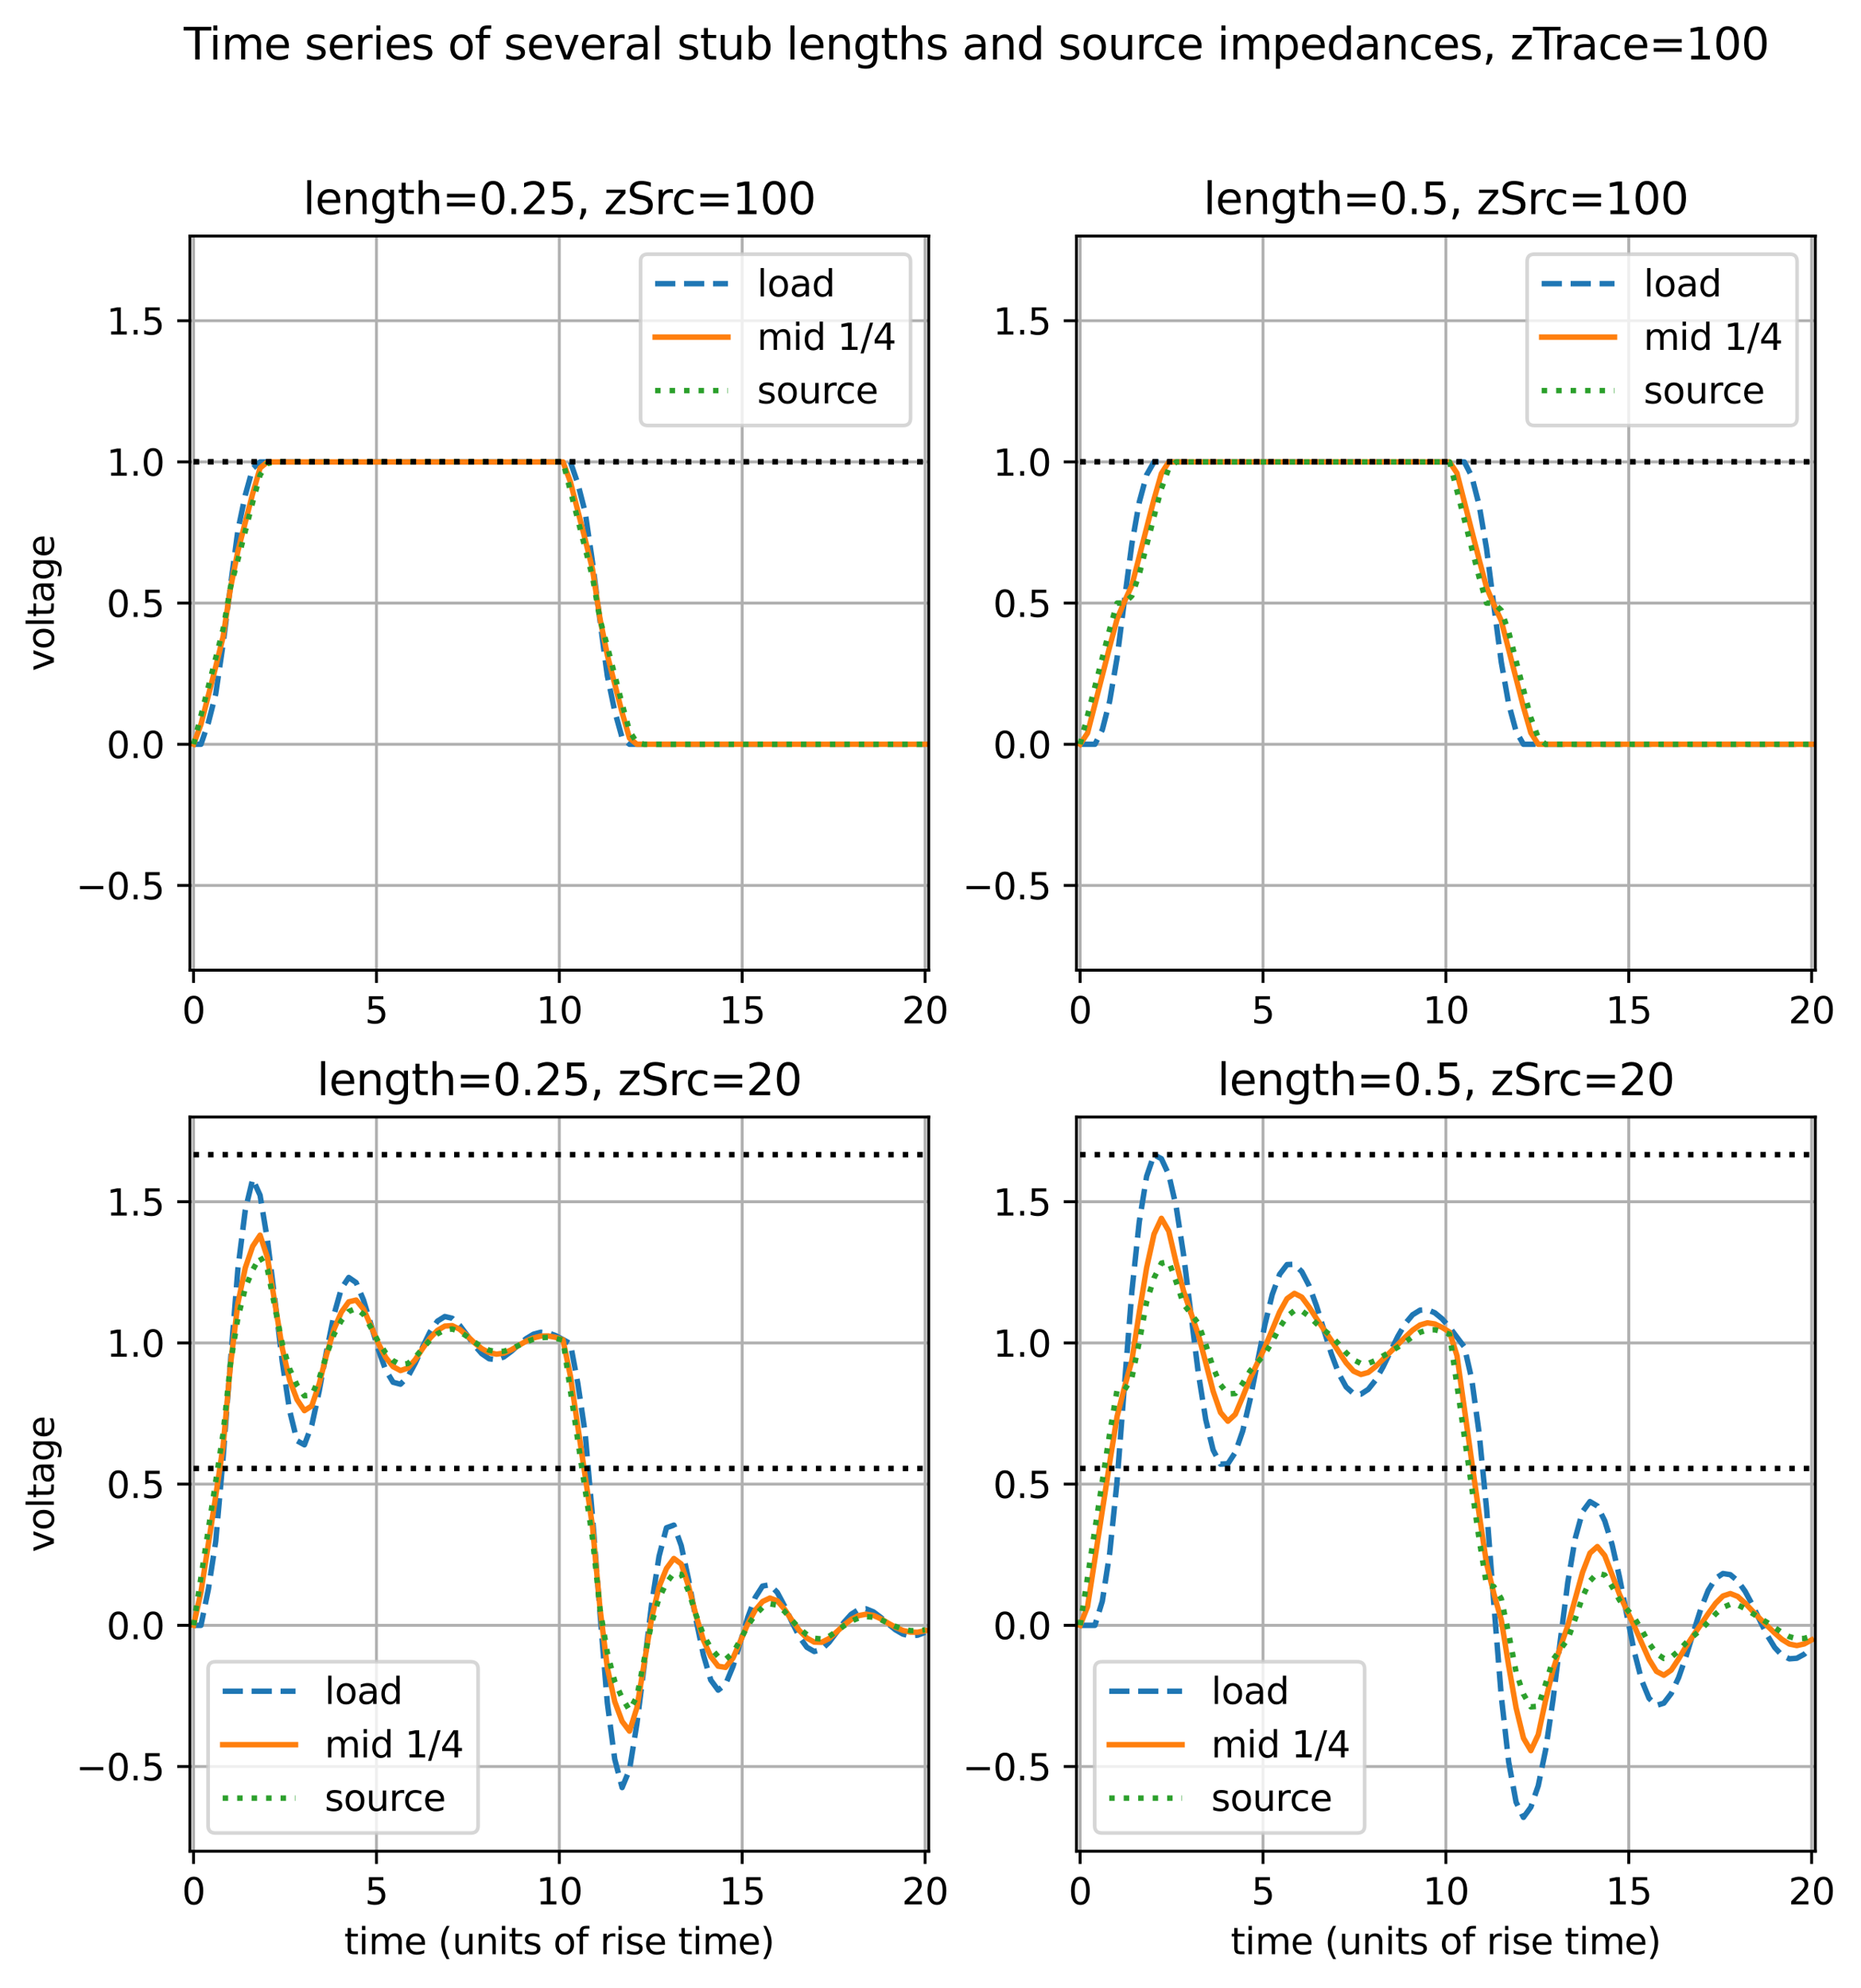<?xml version="1.0" encoding="utf-8" standalone="no"?>
<!DOCTYPE svg PUBLIC "-//W3C//DTD SVG 1.1//EN"
  "http://www.w3.org/Graphics/SVG/1.1/DTD/svg11.dtd">
<svg xmlns:xlink="http://www.w3.org/1999/xlink" width="511.119pt" height="545.876pt" viewBox="0 0 511.119 545.876" xmlns="http://www.w3.org/2000/svg" version="1.1">
 <defs>
  <style type="text/css">*{stroke-linejoin: round; stroke-linecap: butt}</style>
 </defs>
 <g id="figure_1">
  <g id="patch_1">
   <path d="M 0 545.876 
L 511.119 545.876 
L 511.119 0 
L 0 0 
z
" style="fill: #ffffff"/>
  </g>
  <g id="axes_1">
   <g id="patch_2">
    <path d="M 52.161 266.4 
L 255.07 266.4 
L 255.07 64.8 
L 52.161 64.8 
z
" style="fill: #ffffff"/>
   </g>
   <g id="matplotlib.axis_1">
    <g id="xtick_1">
     <g id="line2d_1">
      <path d="M 53.165 266.4 
L 53.165 64.8 
" clip-path="url(#pcd4c4728bf)" style="fill: none; stroke: #b0b0b0; stroke-width: 0.8; stroke-linecap: square"/>
     </g>
     <g id="line2d_2">
      <defs>
       <path id="m1a38eb0e64" d="M 0 0 
L 0 3.5 
" style="stroke: #000000; stroke-width: 0.8"/>
      </defs>
      <g>
       <use xlink:href="#m1a38eb0e64" x="53.165" y="266.4" style="stroke: #000000; stroke-width: 0.8"/>
      </g>
     </g>
     <g id="text_1">
      <!-- 0 -->
      <g transform="translate(49.984 280.998)scale(0.1 -0.1)">
       <defs>
        <path id="DejaVuSans-30" d="M 2034 4250 
Q 1547 4250 1301 3770 
Q 1056 3291 1056 2328 
Q 1056 1369 1301 889 
Q 1547 409 2034 409 
Q 2525 409 2770 889 
Q 3016 1369 3016 2328 
Q 3016 3291 2770 3770 
Q 2525 4250 2034 4250 
z
M 2034 4750 
Q 2819 4750 3233 4129 
Q 3647 3509 3647 2328 
Q 3647 1150 3233 529 
Q 2819 -91 2034 -91 
Q 1250 -91 836 529 
Q 422 1150 422 2328 
Q 422 3509 836 4129 
Q 1250 4750 2034 4750 
z
" transform="scale(0.016)"/>
       </defs>
       <use xlink:href="#DejaVuSans-30"/>
      </g>
     </g>
    </g>
    <g id="xtick_2">
     <g id="line2d_3">
      <path d="M 103.39 266.4 
L 103.39 64.8 
" clip-path="url(#pcd4c4728bf)" style="fill: none; stroke: #b0b0b0; stroke-width: 0.8; stroke-linecap: square"/>
     </g>
     <g id="line2d_4">
      <g>
       <use xlink:href="#m1a38eb0e64" x="103.39" y="266.4" style="stroke: #000000; stroke-width: 0.8"/>
      </g>
     </g>
     <g id="text_2">
      <!-- 5 -->
      <g transform="translate(100.209 280.998)scale(0.1 -0.1)">
       <defs>
        <path id="DejaVuSans-35" d="M 691 4666 
L 3169 4666 
L 3169 4134 
L 1269 4134 
L 1269 2991 
Q 1406 3038 1543 3061 
Q 1681 3084 1819 3084 
Q 2600 3084 3056 2656 
Q 3513 2228 3513 1497 
Q 3513 744 3044 326 
Q 2575 -91 1722 -91 
Q 1428 -91 1123 -41 
Q 819 9 494 109 
L 494 744 
Q 775 591 1075 516 
Q 1375 441 1709 441 
Q 2250 441 2565 725 
Q 2881 1009 2881 1497 
Q 2881 1984 2565 2268 
Q 2250 2553 1709 2553 
Q 1456 2553 1204 2497 
Q 953 2441 691 2322 
L 691 4666 
z
" transform="scale(0.016)"/>
       </defs>
       <use xlink:href="#DejaVuSans-35"/>
      </g>
     </g>
    </g>
    <g id="xtick_3">
     <g id="line2d_5">
      <path d="M 153.615 266.4 
L 153.615 64.8 
" clip-path="url(#pcd4c4728bf)" style="fill: none; stroke: #b0b0b0; stroke-width: 0.8; stroke-linecap: square"/>
     </g>
     <g id="line2d_6">
      <g>
       <use xlink:href="#m1a38eb0e64" x="153.615" y="266.4" style="stroke: #000000; stroke-width: 0.8"/>
      </g>
     </g>
     <g id="text_3">
      <!-- 10 -->
      <g transform="translate(147.253 280.998)scale(0.1 -0.1)">
       <defs>
        <path id="DejaVuSans-31" d="M 794 531 
L 1825 531 
L 1825 4091 
L 703 3866 
L 703 4441 
L 1819 4666 
L 2450 4666 
L 2450 531 
L 3481 531 
L 3481 0 
L 794 0 
L 794 531 
z
" transform="scale(0.016)"/>
       </defs>
       <use xlink:href="#DejaVuSans-31"/>
       <use xlink:href="#DejaVuSans-30" x="63.623"/>
      </g>
     </g>
    </g>
    <g id="xtick_4">
     <g id="line2d_7">
      <path d="M 203.841 266.4 
L 203.841 64.8 
" clip-path="url(#pcd4c4728bf)" style="fill: none; stroke: #b0b0b0; stroke-width: 0.8; stroke-linecap: square"/>
     </g>
     <g id="line2d_8">
      <g>
       <use xlink:href="#m1a38eb0e64" x="203.841" y="266.4" style="stroke: #000000; stroke-width: 0.8"/>
      </g>
     </g>
     <g id="text_4">
      <!-- 15 -->
      <g transform="translate(197.478 280.998)scale(0.1 -0.1)">
       <use xlink:href="#DejaVuSans-31"/>
       <use xlink:href="#DejaVuSans-35" x="63.623"/>
      </g>
     </g>
    </g>
    <g id="xtick_5">
     <g id="line2d_9">
      <path d="M 254.066 266.4 
L 254.066 64.8 
" clip-path="url(#pcd4c4728bf)" style="fill: none; stroke: #b0b0b0; stroke-width: 0.8; stroke-linecap: square"/>
     </g>
     <g id="line2d_10">
      <g>
       <use xlink:href="#m1a38eb0e64" x="254.066" y="266.4" style="stroke: #000000; stroke-width: 0.8"/>
      </g>
     </g>
     <g id="text_5">
      <!-- 20 -->
      <g transform="translate(247.703 280.998)scale(0.1 -0.1)">
       <defs>
        <path id="DejaVuSans-32" d="M 1228 531 
L 3431 531 
L 3431 0 
L 469 0 
L 469 531 
Q 828 903 1448 1529 
Q 2069 2156 2228 2338 
Q 2531 2678 2651 2914 
Q 2772 3150 2772 3378 
Q 2772 3750 2511 3984 
Q 2250 4219 1831 4219 
Q 1534 4219 1204 4116 
Q 875 4013 500 3803 
L 500 4441 
Q 881 4594 1212 4672 
Q 1544 4750 1819 4750 
Q 2544 4750 2975 4387 
Q 3406 4025 3406 3419 
Q 3406 3131 3298 2873 
Q 3191 2616 2906 2266 
Q 2828 2175 2409 1742 
Q 1991 1309 1228 531 
z
" transform="scale(0.016)"/>
       </defs>
       <use xlink:href="#DejaVuSans-32"/>
       <use xlink:href="#DejaVuSans-30" x="63.623"/>
      </g>
     </g>
    </g>
   </g>
   <g id="matplotlib.axis_2">
    <g id="ytick_1">
     <g id="line2d_11">
      <path d="M 52.161 243.138 
L 255.07 243.138 
" clip-path="url(#pcd4c4728bf)" style="fill: none; stroke: #b0b0b0; stroke-width: 0.8; stroke-linecap: square"/>
     </g>
     <g id="line2d_12">
      <defs>
       <path id="m6a917c445b" d="M 0 0 
L -3.5 0 
" style="stroke: #000000; stroke-width: 0.8"/>
      </defs>
      <g>
       <use xlink:href="#m6a917c445b" x="52.161" y="243.138" style="stroke: #000000; stroke-width: 0.8"/>
      </g>
     </g>
     <g id="text_6">
      <!-- −0.5 -->
      <g transform="translate(20.878 246.938)scale(0.1 -0.1)">
       <defs>
        <path id="DejaVuSans-2212" d="M 678 2272 
L 4684 2272 
L 4684 1741 
L 678 1741 
L 678 2272 
z
" transform="scale(0.016)"/>
        <path id="DejaVuSans-2e" d="M 684 794 
L 1344 794 
L 1344 0 
L 684 0 
L 684 794 
z
" transform="scale(0.016)"/>
       </defs>
       <use xlink:href="#DejaVuSans-2212"/>
       <use xlink:href="#DejaVuSans-30" x="83.789"/>
       <use xlink:href="#DejaVuSans-2e" x="147.412"/>
       <use xlink:href="#DejaVuSans-35" x="179.199"/>
      </g>
     </g>
    </g>
    <g id="ytick_2">
     <g id="line2d_13">
      <path d="M 52.161 204.369 
L 255.07 204.369 
" clip-path="url(#pcd4c4728bf)" style="fill: none; stroke: #b0b0b0; stroke-width: 0.8; stroke-linecap: square"/>
     </g>
     <g id="line2d_14">
      <g>
       <use xlink:href="#m6a917c445b" x="52.161" y="204.369" style="stroke: #000000; stroke-width: 0.8"/>
      </g>
     </g>
     <g id="text_7">
      <!-- 0.0 -->
      <g transform="translate(29.258 208.168)scale(0.1 -0.1)">
       <use xlink:href="#DejaVuSans-30"/>
       <use xlink:href="#DejaVuSans-2e" x="63.623"/>
       <use xlink:href="#DejaVuSans-30" x="95.41"/>
      </g>
     </g>
    </g>
    <g id="ytick_3">
     <g id="line2d_15">
      <path d="M 52.161 165.6 
L 255.07 165.6 
" clip-path="url(#pcd4c4728bf)" style="fill: none; stroke: #b0b0b0; stroke-width: 0.8; stroke-linecap: square"/>
     </g>
     <g id="line2d_16">
      <g>
       <use xlink:href="#m6a917c445b" x="52.161" y="165.6" style="stroke: #000000; stroke-width: 0.8"/>
      </g>
     </g>
     <g id="text_8">
      <!-- 0.5 -->
      <g transform="translate(29.258 169.399)scale(0.1 -0.1)">
       <use xlink:href="#DejaVuSans-30"/>
       <use xlink:href="#DejaVuSans-2e" x="63.623"/>
       <use xlink:href="#DejaVuSans-35" x="95.41"/>
      </g>
     </g>
    </g>
    <g id="ytick_4">
     <g id="line2d_17">
      <path d="M 52.161 126.831 
L 255.07 126.831 
" clip-path="url(#pcd4c4728bf)" style="fill: none; stroke: #b0b0b0; stroke-width: 0.8; stroke-linecap: square"/>
     </g>
     <g id="line2d_18">
      <g>
       <use xlink:href="#m6a917c445b" x="52.161" y="126.831" style="stroke: #000000; stroke-width: 0.8"/>
      </g>
     </g>
     <g id="text_9">
      <!-- 1.0 -->
      <g transform="translate(29.258 130.63)scale(0.1 -0.1)">
       <use xlink:href="#DejaVuSans-31"/>
       <use xlink:href="#DejaVuSans-2e" x="63.623"/>
       <use xlink:href="#DejaVuSans-30" x="95.41"/>
      </g>
     </g>
    </g>
    <g id="ytick_5">
     <g id="line2d_19">
      <path d="M 52.161 88.062 
L 255.07 88.062 
" clip-path="url(#pcd4c4728bf)" style="fill: none; stroke: #b0b0b0; stroke-width: 0.8; stroke-linecap: square"/>
     </g>
     <g id="line2d_20">
      <g>
       <use xlink:href="#m6a917c445b" x="52.161" y="88.062" style="stroke: #000000; stroke-width: 0.8"/>
      </g>
     </g>
     <g id="text_10">
      <!-- 1.5 -->
      <g transform="translate(29.258 91.861)scale(0.1 -0.1)">
       <use xlink:href="#DejaVuSans-31"/>
       <use xlink:href="#DejaVuSans-2e" x="63.623"/>
       <use xlink:href="#DejaVuSans-35" x="95.41"/>
      </g>
     </g>
    </g>
    <g id="text_11">
     <!-- voltage -->
     <g transform="translate(14.798 184.283)rotate(-90)scale(0.1 -0.1)">
      <defs>
       <path id="DejaVuSans-76" d="M 191 3500 
L 800 3500 
L 1894 563 
L 2988 3500 
L 3597 3500 
L 2284 0 
L 1503 0 
L 191 3500 
z
" transform="scale(0.016)"/>
       <path id="DejaVuSans-6f" d="M 1959 3097 
Q 1497 3097 1228 2736 
Q 959 2375 959 1747 
Q 959 1119 1226 758 
Q 1494 397 1959 397 
Q 2419 397 2687 759 
Q 2956 1122 2956 1747 
Q 2956 2369 2687 2733 
Q 2419 3097 1959 3097 
z
M 1959 3584 
Q 2709 3584 3137 3096 
Q 3566 2609 3566 1747 
Q 3566 888 3137 398 
Q 2709 -91 1959 -91 
Q 1206 -91 779 398 
Q 353 888 353 1747 
Q 353 2609 779 3096 
Q 1206 3584 1959 3584 
z
" transform="scale(0.016)"/>
       <path id="DejaVuSans-6c" d="M 603 4863 
L 1178 4863 
L 1178 0 
L 603 0 
L 603 4863 
z
" transform="scale(0.016)"/>
       <path id="DejaVuSans-74" d="M 1172 4494 
L 1172 3500 
L 2356 3500 
L 2356 3053 
L 1172 3053 
L 1172 1153 
Q 1172 725 1289 603 
Q 1406 481 1766 481 
L 2356 481 
L 2356 0 
L 1766 0 
Q 1100 0 847 248 
Q 594 497 594 1153 
L 594 3053 
L 172 3053 
L 172 3500 
L 594 3500 
L 594 4494 
L 1172 4494 
z
" transform="scale(0.016)"/>
       <path id="DejaVuSans-61" d="M 2194 1759 
Q 1497 1759 1228 1600 
Q 959 1441 959 1056 
Q 959 750 1161 570 
Q 1363 391 1709 391 
Q 2188 391 2477 730 
Q 2766 1069 2766 1631 
L 2766 1759 
L 2194 1759 
z
M 3341 1997 
L 3341 0 
L 2766 0 
L 2766 531 
Q 2569 213 2275 61 
Q 1981 -91 1556 -91 
Q 1019 -91 701 211 
Q 384 513 384 1019 
Q 384 1609 779 1909 
Q 1175 2209 1959 2209 
L 2766 2209 
L 2766 2266 
Q 2766 2663 2505 2880 
Q 2244 3097 1772 3097 
Q 1472 3097 1187 3025 
Q 903 2953 641 2809 
L 641 3341 
Q 956 3463 1253 3523 
Q 1550 3584 1831 3584 
Q 2591 3584 2966 3190 
Q 3341 2797 3341 1997 
z
" transform="scale(0.016)"/>
       <path id="DejaVuSans-67" d="M 2906 1791 
Q 2906 2416 2648 2759 
Q 2391 3103 1925 3103 
Q 1463 3103 1205 2759 
Q 947 2416 947 1791 
Q 947 1169 1205 825 
Q 1463 481 1925 481 
Q 2391 481 2648 825 
Q 2906 1169 2906 1791 
z
M 3481 434 
Q 3481 -459 3084 -895 
Q 2688 -1331 1869 -1331 
Q 1566 -1331 1297 -1286 
Q 1028 -1241 775 -1147 
L 775 -588 
Q 1028 -725 1275 -790 
Q 1522 -856 1778 -856 
Q 2344 -856 2625 -561 
Q 2906 -266 2906 331 
L 2906 616 
Q 2728 306 2450 153 
Q 2172 0 1784 0 
Q 1141 0 747 490 
Q 353 981 353 1791 
Q 353 2603 747 3093 
Q 1141 3584 1784 3584 
Q 2172 3584 2450 3431 
Q 2728 3278 2906 2969 
L 2906 3500 
L 3481 3500 
L 3481 434 
z
" transform="scale(0.016)"/>
       <path id="DejaVuSans-65" d="M 3597 1894 
L 3597 1613 
L 953 1613 
Q 991 1019 1311 708 
Q 1631 397 2203 397 
Q 2534 397 2845 478 
Q 3156 559 3463 722 
L 3463 178 
Q 3153 47 2828 -22 
Q 2503 -91 2169 -91 
Q 1331 -91 842 396 
Q 353 884 353 1716 
Q 353 2575 817 3079 
Q 1281 3584 2069 3584 
Q 2775 3584 3186 3129 
Q 3597 2675 3597 1894 
z
M 3022 2063 
Q 3016 2534 2758 2815 
Q 2500 3097 2075 3097 
Q 1594 3097 1305 2825 
Q 1016 2553 972 2059 
L 3022 2063 
z
" transform="scale(0.016)"/>
      </defs>
      <use xlink:href="#DejaVuSans-76"/>
      <use xlink:href="#DejaVuSans-6f" x="59.18"/>
      <use xlink:href="#DejaVuSans-6c" x="120.361"/>
      <use xlink:href="#DejaVuSans-74" x="148.145"/>
      <use xlink:href="#DejaVuSans-61" x="187.354"/>
      <use xlink:href="#DejaVuSans-67" x="248.633"/>
      <use xlink:href="#DejaVuSans-65" x="312.109"/>
     </g>
    </g>
   </g>
   <g id="line2d_21">
    <path d="M 53.165 204.369 
L 55.195 204.369 
L 57.224 198.435 
L 59.253 190.523 
L 61.283 176.678 
L 63.312 160.856 
L 65.341 145.626 
L 67.37 135.936 
L 69.4 128.618 
L 71.429 126.839 
L 73.458 126.839 
L 75.488 126.839 
L 77.517 126.839 
L 79.546 126.839 
L 81.576 126.839 
L 83.605 126.839 
L 85.634 126.839 
L 87.663 126.839 
L 89.693 126.839 
L 91.722 126.839 
L 93.751 126.839 
L 95.781 126.839 
L 97.81 126.839 
L 99.839 126.839 
L 101.868 126.839 
L 103.898 126.839 
L 105.927 126.839 
L 107.956 126.839 
L 109.986 126.839 
L 112.015 126.839 
L 114.044 126.839 
L 116.074 126.839 
L 118.103 126.839 
L 120.132 126.839 
L 122.161 126.839 
L 124.191 126.839 
L 126.22 126.839 
L 128.249 126.839 
L 130.279 126.839 
L 132.308 126.839 
L 134.337 126.839 
L 136.366 126.839 
L 138.396 126.839 
L 140.425 126.839 
L 142.454 126.839 
L 144.484 126.839 
L 146.513 126.839 
L 148.542 126.839 
L 150.572 126.839 
L 152.601 126.839 
L 154.63 126.839 
L 156.659 126.839 
L 158.689 132.773 
L 160.718 140.685 
L 162.747 154.53 
L 164.777 170.352 
L 166.806 185.581 
L 168.835 195.272 
L 170.864 202.589 
L 172.894 204.369 
L 174.923 204.369 
L 176.952 204.369 
L 178.982 204.369 
L 181.011 204.369 
L 183.04 204.369 
L 185.07 204.369 
L 187.099 204.369 
L 189.128 204.369 
L 191.157 204.369 
L 193.187 204.369 
L 195.216 204.369 
L 197.245 204.369 
L 199.275 204.369 
L 201.304 204.369 
L 203.333 204.369 
L 205.362 204.369 
L 207.392 204.369 
L 209.421 204.369 
L 211.45 204.369 
L 213.48 204.369 
L 215.509 204.369 
L 217.538 204.369 
L 219.568 204.369 
L 221.597 204.369 
L 223.626 204.369 
L 225.655 204.369 
L 227.685 204.369 
L 229.714 204.369 
L 231.743 204.369 
L 233.773 204.369 
L 235.802 204.369 
L 237.831 204.369 
L 239.86 204.369 
L 241.89 204.369 
L 243.919 204.369 
L 245.948 204.369 
L 247.978 204.369 
L 250.007 204.369 
L 252.036 204.369 
L 254.066 204.369 
" clip-path="url(#pcd4c4728bf)" style="fill: none; stroke-dasharray: 5.55,2.4; stroke-dashoffset: 0; stroke: #1f77b4; stroke-width: 1.5"/>
   </g>
   <g id="line2d_22">
    <path d="M 53.165 204.369 
L 55.195 198.879 
L 57.224 190.967 
L 59.253 183.055 
L 61.283 174.81 
L 63.312 161.403 
L 65.341 151.313 
L 67.37 143.402 
L 69.4 135.525 
L 71.429 128.518 
L 73.458 126.839 
L 75.488 126.839 
L 77.517 126.839 
L 79.546 126.839 
L 81.576 126.839 
L 83.605 126.839 
L 85.634 126.839 
L 87.663 126.839 
L 89.693 126.839 
L 91.722 126.839 
L 93.751 126.839 
L 95.781 126.839 
L 97.81 126.839 
L 99.839 126.839 
L 101.868 126.839 
L 103.898 126.839 
L 105.927 126.839 
L 107.956 126.839 
L 109.986 126.839 
L 112.015 126.839 
L 114.044 126.839 
L 116.074 126.839 
L 118.103 126.839 
L 120.132 126.839 
L 122.161 126.839 
L 124.191 126.839 
L 126.22 126.839 
L 128.249 126.839 
L 130.279 126.839 
L 132.308 126.839 
L 134.337 126.839 
L 136.366 126.839 
L 138.396 126.839 
L 140.425 126.839 
L 142.454 126.839 
L 144.484 126.839 
L 146.513 126.839 
L 148.542 126.839 
L 150.572 126.839 
L 152.601 126.839 
L 154.63 126.839 
L 156.659 132.329 
L 158.689 140.241 
L 160.718 148.153 
L 162.747 156.398 
L 164.777 169.805 
L 166.806 179.895 
L 168.835 187.806 
L 170.864 195.683 
L 172.894 202.689 
L 174.923 204.369 
L 176.952 204.369 
L 178.982 204.369 
L 181.011 204.369 
L 183.04 204.369 
L 185.07 204.369 
L 187.099 204.369 
L 189.128 204.369 
L 191.157 204.369 
L 193.187 204.369 
L 195.216 204.369 
L 197.245 204.369 
L 199.275 204.369 
L 201.304 204.369 
L 203.333 204.369 
L 205.362 204.369 
L 207.392 204.369 
L 209.421 204.369 
L 211.45 204.369 
L 213.48 204.369 
L 215.509 204.369 
L 217.538 204.369 
L 219.568 204.369 
L 221.597 204.369 
L 223.626 204.369 
L 225.655 204.369 
L 227.685 204.369 
L 229.714 204.369 
L 231.743 204.369 
L 233.773 204.369 
L 235.802 204.369 
L 237.831 204.369 
L 239.86 204.369 
L 241.89 204.369 
L 243.919 204.369 
L 245.948 204.369 
L 247.978 204.369 
L 250.007 204.369 
L 252.036 204.369 
L 254.066 204.369 
" clip-path="url(#pcd4c4728bf)" style="fill: none; stroke: #ff7f0e; stroke-width: 1.5; stroke-linecap: square"/>
   </g>
   <g id="line2d_23">
    <path d="M 53.165 204.369 
L 55.195 196.457 
L 57.224 188.545 
L 59.253 180.633 
L 61.283 172.721 
L 63.312 161.15 
L 65.341 153.734 
L 67.37 145.824 
L 69.4 137.913 
L 71.429 130.448 
L 73.458 127.283 
L 75.488 126.839 
L 77.517 126.839 
L 79.546 126.839 
L 81.576 126.839 
L 83.605 126.839 
L 85.634 126.839 
L 87.663 126.839 
L 89.693 126.839 
L 91.722 126.839 
L 93.751 126.839 
L 95.781 126.839 
L 97.81 126.839 
L 99.839 126.839 
L 101.868 126.839 
L 103.898 126.839 
L 105.927 126.839 
L 107.956 126.839 
L 109.986 126.839 
L 112.015 126.839 
L 114.044 126.839 
L 116.074 126.839 
L 118.103 126.839 
L 120.132 126.839 
L 122.161 126.839 
L 124.191 126.839 
L 126.22 126.839 
L 128.249 126.839 
L 130.279 126.839 
L 132.308 126.839 
L 134.337 126.839 
L 136.366 126.839 
L 138.396 126.839 
L 140.425 126.839 
L 142.454 126.839 
L 144.484 126.839 
L 146.513 126.839 
L 148.542 126.839 
L 150.572 126.839 
L 152.601 126.839 
L 154.63 126.839 
L 156.659 134.751 
L 158.689 142.663 
L 160.718 150.575 
L 162.747 158.487 
L 164.777 170.057 
L 166.806 177.474 
L 168.835 185.384 
L 170.864 193.295 
L 172.894 200.76 
L 174.923 203.924 
L 176.952 204.369 
L 178.982 204.369 
L 181.011 204.369 
L 183.04 204.369 
L 185.07 204.369 
L 187.099 204.369 
L 189.128 204.369 
L 191.157 204.369 
L 193.187 204.369 
L 195.216 204.369 
L 197.245 204.369 
L 199.275 204.369 
L 201.304 204.369 
L 203.333 204.369 
L 205.362 204.369 
L 207.392 204.369 
L 209.421 204.369 
L 211.45 204.369 
L 213.48 204.369 
L 215.509 204.369 
L 217.538 204.369 
L 219.568 204.369 
L 221.597 204.369 
L 223.626 204.369 
L 225.655 204.369 
L 227.685 204.369 
L 229.714 204.369 
L 231.743 204.369 
L 233.773 204.369 
L 235.802 204.369 
L 237.831 204.369 
L 239.86 204.369 
L 241.89 204.369 
L 243.919 204.369 
L 245.948 204.369 
L 247.978 204.369 
L 250.007 204.369 
L 252.036 204.369 
L 254.066 204.369 
" clip-path="url(#pcd4c4728bf)" style="fill: none; stroke-dasharray: 1.5,2.475; stroke-dashoffset: 0; stroke: #2ca02c; stroke-width: 1.5"/>
   </g>
   <g id="line2d_24">
    <path d="M 53.165 126.831 
L 254.066 126.831 
" clip-path="url(#pcd4c4728bf)" style="fill: none; stroke-dasharray: 1.5,2.475; stroke-dashoffset: 0; stroke: #000000; stroke-width: 1.5"/>
   </g>
   <g id="line2d_25">
    <path d="M 53.165 126.831 
L 254.066 126.831 
" clip-path="url(#pcd4c4728bf)" style="fill: none; stroke-dasharray: 1.5,2.475; stroke-dashoffset: 0; stroke: #000000; stroke-width: 1.5"/>
   </g>
   <g id="patch_3">
    <path d="M 52.161 266.4 
L 52.161 64.8 
" style="fill: none; stroke: #000000; stroke-width: 0.8; stroke-linejoin: miter; stroke-linecap: square"/>
   </g>
   <g id="patch_4">
    <path d="M 255.07 266.4 
L 255.07 64.8 
" style="fill: none; stroke: #000000; stroke-width: 0.8; stroke-linejoin: miter; stroke-linecap: square"/>
   </g>
   <g id="patch_5">
    <path d="M 52.161 266.4 
L 255.07 266.4 
" style="fill: none; stroke: #000000; stroke-width: 0.8; stroke-linejoin: miter; stroke-linecap: square"/>
   </g>
   <g id="patch_6">
    <path d="M 52.161 64.8 
L 255.07 64.8 
" style="fill: none; stroke: #000000; stroke-width: 0.8; stroke-linejoin: miter; stroke-linecap: square"/>
   </g>
   <g id="text_12">
    <!-- length=0.25, zSrc=100 -->
    <g transform="translate(83.22 58.8)scale(0.12 -0.12)">
     <defs>
      <path id="DejaVuSans-6e" d="M 3513 2113 
L 3513 0 
L 2938 0 
L 2938 2094 
Q 2938 2591 2744 2837 
Q 2550 3084 2163 3084 
Q 1697 3084 1428 2787 
Q 1159 2491 1159 1978 
L 1159 0 
L 581 0 
L 581 3500 
L 1159 3500 
L 1159 2956 
Q 1366 3272 1645 3428 
Q 1925 3584 2291 3584 
Q 2894 3584 3203 3211 
Q 3513 2838 3513 2113 
z
" transform="scale(0.016)"/>
      <path id="DejaVuSans-68" d="M 3513 2113 
L 3513 0 
L 2938 0 
L 2938 2094 
Q 2938 2591 2744 2837 
Q 2550 3084 2163 3084 
Q 1697 3084 1428 2787 
Q 1159 2491 1159 1978 
L 1159 0 
L 581 0 
L 581 4863 
L 1159 4863 
L 1159 2956 
Q 1366 3272 1645 3428 
Q 1925 3584 2291 3584 
Q 2894 3584 3203 3211 
Q 3513 2838 3513 2113 
z
" transform="scale(0.016)"/>
      <path id="DejaVuSans-3d" d="M 678 2906 
L 4684 2906 
L 4684 2381 
L 678 2381 
L 678 2906 
z
M 678 1631 
L 4684 1631 
L 4684 1100 
L 678 1100 
L 678 1631 
z
" transform="scale(0.016)"/>
      <path id="DejaVuSans-2c" d="M 750 794 
L 1409 794 
L 1409 256 
L 897 -744 
L 494 -744 
L 750 256 
L 750 794 
z
" transform="scale(0.016)"/>
      <path id="DejaVuSans-20" transform="scale(0.016)"/>
      <path id="DejaVuSans-7a" d="M 353 3500 
L 3084 3500 
L 3084 2975 
L 922 459 
L 3084 459 
L 3084 0 
L 275 0 
L 275 525 
L 2438 3041 
L 353 3041 
L 353 3500 
z
" transform="scale(0.016)"/>
      <path id="DejaVuSans-53" d="M 3425 4513 
L 3425 3897 
Q 3066 4069 2747 4153 
Q 2428 4238 2131 4238 
Q 1616 4238 1336 4038 
Q 1056 3838 1056 3469 
Q 1056 3159 1242 3001 
Q 1428 2844 1947 2747 
L 2328 2669 
Q 3034 2534 3370 2195 
Q 3706 1856 3706 1288 
Q 3706 609 3251 259 
Q 2797 -91 1919 -91 
Q 1588 -91 1214 -16 
Q 841 59 441 206 
L 441 856 
Q 825 641 1194 531 
Q 1563 422 1919 422 
Q 2459 422 2753 634 
Q 3047 847 3047 1241 
Q 3047 1584 2836 1778 
Q 2625 1972 2144 2069 
L 1759 2144 
Q 1053 2284 737 2584 
Q 422 2884 422 3419 
Q 422 4038 858 4394 
Q 1294 4750 2059 4750 
Q 2388 4750 2728 4690 
Q 3069 4631 3425 4513 
z
" transform="scale(0.016)"/>
      <path id="DejaVuSans-72" d="M 2631 2963 
Q 2534 3019 2420 3045 
Q 2306 3072 2169 3072 
Q 1681 3072 1420 2755 
Q 1159 2438 1159 1844 
L 1159 0 
L 581 0 
L 581 3500 
L 1159 3500 
L 1159 2956 
Q 1341 3275 1631 3429 
Q 1922 3584 2338 3584 
Q 2397 3584 2469 3576 
Q 2541 3569 2628 3553 
L 2631 2963 
z
" transform="scale(0.016)"/>
      <path id="DejaVuSans-63" d="M 3122 3366 
L 3122 2828 
Q 2878 2963 2633 3030 
Q 2388 3097 2138 3097 
Q 1578 3097 1268 2742 
Q 959 2388 959 1747 
Q 959 1106 1268 751 
Q 1578 397 2138 397 
Q 2388 397 2633 464 
Q 2878 531 3122 666 
L 3122 134 
Q 2881 22 2623 -34 
Q 2366 -91 2075 -91 
Q 1284 -91 818 406 
Q 353 903 353 1747 
Q 353 2603 823 3093 
Q 1294 3584 2113 3584 
Q 2378 3584 2631 3529 
Q 2884 3475 3122 3366 
z
" transform="scale(0.016)"/>
     </defs>
     <use xlink:href="#DejaVuSans-6c"/>
     <use xlink:href="#DejaVuSans-65" x="27.783"/>
     <use xlink:href="#DejaVuSans-6e" x="89.307"/>
     <use xlink:href="#DejaVuSans-67" x="152.686"/>
     <use xlink:href="#DejaVuSans-74" x="216.162"/>
     <use xlink:href="#DejaVuSans-68" x="255.371"/>
     <use xlink:href="#DejaVuSans-3d" x="318.75"/>
     <use xlink:href="#DejaVuSans-30" x="402.539"/>
     <use xlink:href="#DejaVuSans-2e" x="466.162"/>
     <use xlink:href="#DejaVuSans-32" x="497.949"/>
     <use xlink:href="#DejaVuSans-35" x="561.572"/>
     <use xlink:href="#DejaVuSans-2c" x="625.195"/>
     <use xlink:href="#DejaVuSans-20" x="656.982"/>
     <use xlink:href="#DejaVuSans-7a" x="688.77"/>
     <use xlink:href="#DejaVuSans-53" x="741.26"/>
     <use xlink:href="#DejaVuSans-72" x="804.736"/>
     <use xlink:href="#DejaVuSans-63" x="843.6"/>
     <use xlink:href="#DejaVuSans-3d" x="898.58"/>
     <use xlink:href="#DejaVuSans-31" x="982.369"/>
     <use xlink:href="#DejaVuSans-30" x="1045.992"/>
     <use xlink:href="#DejaVuSans-30" x="1109.615"/>
    </g>
   </g>
   <g id="legend_1">
    <g id="patch_7">
     <path d="M 177.931 116.834 
L 248.07 116.834 
Q 250.07 116.834 250.07 114.834 
L 250.07 71.8 
Q 250.07 69.8 248.07 69.8 
L 177.931 69.8 
Q 175.931 69.8 175.931 71.8 
L 175.931 114.834 
Q 175.931 116.834 177.931 116.834 
z
" style="fill: #ffffff; opacity: 0.8; stroke: #cccccc; stroke-linejoin: miter"/>
    </g>
    <g id="line2d_26">
     <path d="M 179.931 77.898 
L 189.931 77.898 
L 199.931 77.898 
" style="fill: none; stroke-dasharray: 5.55,2.4; stroke-dashoffset: 0; stroke: #1f77b4; stroke-width: 1.5"/>
    </g>
    <g id="text_13">
     <!-- load -->
     <g transform="translate(207.931 81.398)scale(0.1 -0.1)">
      <defs>
       <path id="DejaVuSans-64" d="M 2906 2969 
L 2906 4863 
L 3481 4863 
L 3481 0 
L 2906 0 
L 2906 525 
Q 2725 213 2448 61 
Q 2172 -91 1784 -91 
Q 1150 -91 751 415 
Q 353 922 353 1747 
Q 353 2572 751 3078 
Q 1150 3584 1784 3584 
Q 2172 3584 2448 3432 
Q 2725 3281 2906 2969 
z
M 947 1747 
Q 947 1113 1208 752 
Q 1469 391 1925 391 
Q 2381 391 2643 752 
Q 2906 1113 2906 1747 
Q 2906 2381 2643 2742 
Q 2381 3103 1925 3103 
Q 1469 3103 1208 2742 
Q 947 2381 947 1747 
z
" transform="scale(0.016)"/>
      </defs>
      <use xlink:href="#DejaVuSans-6c"/>
      <use xlink:href="#DejaVuSans-6f" x="27.783"/>
      <use xlink:href="#DejaVuSans-61" x="88.965"/>
      <use xlink:href="#DejaVuSans-64" x="150.244"/>
     </g>
    </g>
    <g id="line2d_27">
     <path d="M 179.931 92.577 
L 189.931 92.577 
L 199.931 92.577 
" style="fill: none; stroke: #ff7f0e; stroke-width: 1.5; stroke-linecap: square"/>
    </g>
    <g id="text_14">
     <!-- mid 1/4 -->
     <g transform="translate(207.931 96.077)scale(0.1 -0.1)">
      <defs>
       <path id="DejaVuSans-6d" d="M 3328 2828 
Q 3544 3216 3844 3400 
Q 4144 3584 4550 3584 
Q 5097 3584 5394 3201 
Q 5691 2819 5691 2113 
L 5691 0 
L 5113 0 
L 5113 2094 
Q 5113 2597 4934 2840 
Q 4756 3084 4391 3084 
Q 3944 3084 3684 2787 
Q 3425 2491 3425 1978 
L 3425 0 
L 2847 0 
L 2847 2094 
Q 2847 2600 2669 2842 
Q 2491 3084 2119 3084 
Q 1678 3084 1418 2786 
Q 1159 2488 1159 1978 
L 1159 0 
L 581 0 
L 581 3500 
L 1159 3500 
L 1159 2956 
Q 1356 3278 1631 3431 
Q 1906 3584 2284 3584 
Q 2666 3584 2933 3390 
Q 3200 3197 3328 2828 
z
" transform="scale(0.016)"/>
       <path id="DejaVuSans-69" d="M 603 3500 
L 1178 3500 
L 1178 0 
L 603 0 
L 603 3500 
z
M 603 4863 
L 1178 4863 
L 1178 4134 
L 603 4134 
L 603 4863 
z
" transform="scale(0.016)"/>
       <path id="DejaVuSans-2f" d="M 1625 4666 
L 2156 4666 
L 531 -594 
L 0 -594 
L 1625 4666 
z
" transform="scale(0.016)"/>
       <path id="DejaVuSans-34" d="M 2419 4116 
L 825 1625 
L 2419 1625 
L 2419 4116 
z
M 2253 4666 
L 3047 4666 
L 3047 1625 
L 3713 1625 
L 3713 1100 
L 3047 1100 
L 3047 0 
L 2419 0 
L 2419 1100 
L 313 1100 
L 313 1709 
L 2253 4666 
z
" transform="scale(0.016)"/>
      </defs>
      <use xlink:href="#DejaVuSans-6d"/>
      <use xlink:href="#DejaVuSans-69" x="97.412"/>
      <use xlink:href="#DejaVuSans-64" x="125.195"/>
      <use xlink:href="#DejaVuSans-20" x="188.672"/>
      <use xlink:href="#DejaVuSans-31" x="220.459"/>
      <use xlink:href="#DejaVuSans-2f" x="284.082"/>
      <use xlink:href="#DejaVuSans-34" x="317.773"/>
     </g>
    </g>
    <g id="line2d_28">
     <path d="M 179.931 107.255 
L 189.931 107.255 
L 199.931 107.255 
" style="fill: none; stroke-dasharray: 1.5,2.475; stroke-dashoffset: 0; stroke: #2ca02c; stroke-width: 1.5"/>
    </g>
    <g id="text_15">
     <!-- source -->
     <g transform="translate(207.931 110.755)scale(0.1 -0.1)">
      <defs>
       <path id="DejaVuSans-73" d="M 2834 3397 
L 2834 2853 
Q 2591 2978 2328 3040 
Q 2066 3103 1784 3103 
Q 1356 3103 1142 2972 
Q 928 2841 928 2578 
Q 928 2378 1081 2264 
Q 1234 2150 1697 2047 
L 1894 2003 
Q 2506 1872 2764 1633 
Q 3022 1394 3022 966 
Q 3022 478 2636 193 
Q 2250 -91 1575 -91 
Q 1294 -91 989 -36 
Q 684 19 347 128 
L 347 722 
Q 666 556 975 473 
Q 1284 391 1588 391 
Q 1994 391 2212 530 
Q 2431 669 2431 922 
Q 2431 1156 2273 1281 
Q 2116 1406 1581 1522 
L 1381 1569 
Q 847 1681 609 1914 
Q 372 2147 372 2553 
Q 372 3047 722 3315 
Q 1072 3584 1716 3584 
Q 2034 3584 2315 3537 
Q 2597 3491 2834 3397 
z
" transform="scale(0.016)"/>
       <path id="DejaVuSans-75" d="M 544 1381 
L 544 3500 
L 1119 3500 
L 1119 1403 
Q 1119 906 1312 657 
Q 1506 409 1894 409 
Q 2359 409 2629 706 
Q 2900 1003 2900 1516 
L 2900 3500 
L 3475 3500 
L 3475 0 
L 2900 0 
L 2900 538 
Q 2691 219 2414 64 
Q 2138 -91 1772 -91 
Q 1169 -91 856 284 
Q 544 659 544 1381 
z
M 1991 3584 
L 1991 3584 
z
" transform="scale(0.016)"/>
      </defs>
      <use xlink:href="#DejaVuSans-73"/>
      <use xlink:href="#DejaVuSans-6f" x="52.1"/>
      <use xlink:href="#DejaVuSans-75" x="113.281"/>
      <use xlink:href="#DejaVuSans-72" x="176.66"/>
      <use xlink:href="#DejaVuSans-63" x="215.523"/>
      <use xlink:href="#DejaVuSans-65" x="270.504"/>
     </g>
    </g>
   </g>
  </g>
  <g id="axes_2">
   <g id="patch_8">
    <path d="M 295.652 266.4 
L 498.561 266.4 
L 498.561 64.8 
L 295.652 64.8 
z
" style="fill: #ffffff"/>
   </g>
   <g id="matplotlib.axis_3">
    <g id="xtick_6">
     <g id="line2d_29">
      <path d="M 296.656 266.4 
L 296.656 64.8 
" clip-path="url(#p2de731afc1)" style="fill: none; stroke: #b0b0b0; stroke-width: 0.8; stroke-linecap: square"/>
     </g>
     <g id="line2d_30">
      <g>
       <use xlink:href="#m1a38eb0e64" x="296.656" y="266.4" style="stroke: #000000; stroke-width: 0.8"/>
      </g>
     </g>
     <g id="text_16">
      <!-- 0 -->
      <g transform="translate(293.475 280.998)scale(0.1 -0.1)">
       <use xlink:href="#DejaVuSans-30"/>
      </g>
     </g>
    </g>
    <g id="xtick_7">
     <g id="line2d_31">
      <path d="M 346.881 266.4 
L 346.881 64.8 
" clip-path="url(#p2de731afc1)" style="fill: none; stroke: #b0b0b0; stroke-width: 0.8; stroke-linecap: square"/>
     </g>
     <g id="line2d_32">
      <g>
       <use xlink:href="#m1a38eb0e64" x="346.881" y="266.4" style="stroke: #000000; stroke-width: 0.8"/>
      </g>
     </g>
     <g id="text_17">
      <!-- 5 -->
      <g transform="translate(343.7 280.998)scale(0.1 -0.1)">
       <use xlink:href="#DejaVuSans-35"/>
      </g>
     </g>
    </g>
    <g id="xtick_8">
     <g id="line2d_33">
      <path d="M 397.106 266.4 
L 397.106 64.8 
" clip-path="url(#p2de731afc1)" style="fill: none; stroke: #b0b0b0; stroke-width: 0.8; stroke-linecap: square"/>
     </g>
     <g id="line2d_34">
      <g>
       <use xlink:href="#m1a38eb0e64" x="397.106" y="266.4" style="stroke: #000000; stroke-width: 0.8"/>
      </g>
     </g>
     <g id="text_18">
      <!-- 10 -->
      <g transform="translate(390.744 280.998)scale(0.1 -0.1)">
       <use xlink:href="#DejaVuSans-31"/>
       <use xlink:href="#DejaVuSans-30" x="63.623"/>
      </g>
     </g>
    </g>
    <g id="xtick_9">
     <g id="line2d_35">
      <path d="M 447.331 266.4 
L 447.331 64.8 
" clip-path="url(#p2de731afc1)" style="fill: none; stroke: #b0b0b0; stroke-width: 0.8; stroke-linecap: square"/>
     </g>
     <g id="line2d_36">
      <g>
       <use xlink:href="#m1a38eb0e64" x="447.331" y="266.4" style="stroke: #000000; stroke-width: 0.8"/>
      </g>
     </g>
     <g id="text_19">
      <!-- 15 -->
      <g transform="translate(440.969 280.998)scale(0.1 -0.1)">
       <use xlink:href="#DejaVuSans-31"/>
       <use xlink:href="#DejaVuSans-35" x="63.623"/>
      </g>
     </g>
    </g>
    <g id="xtick_10">
     <g id="line2d_37">
      <path d="M 497.556 266.4 
L 497.556 64.8 
" clip-path="url(#p2de731afc1)" style="fill: none; stroke: #b0b0b0; stroke-width: 0.8; stroke-linecap: square"/>
     </g>
     <g id="line2d_38">
      <g>
       <use xlink:href="#m1a38eb0e64" x="497.556" y="266.4" style="stroke: #000000; stroke-width: 0.8"/>
      </g>
     </g>
     <g id="text_20">
      <!-- 20 -->
      <g transform="translate(491.194 280.998)scale(0.1 -0.1)">
       <use xlink:href="#DejaVuSans-32"/>
       <use xlink:href="#DejaVuSans-30" x="63.623"/>
      </g>
     </g>
    </g>
   </g>
   <g id="matplotlib.axis_4">
    <g id="ytick_6">
     <g id="line2d_39">
      <path d="M 295.652 243.138 
L 498.561 243.138 
" clip-path="url(#p2de731afc1)" style="fill: none; stroke: #b0b0b0; stroke-width: 0.8; stroke-linecap: square"/>
     </g>
     <g id="line2d_40">
      <g>
       <use xlink:href="#m6a917c445b" x="295.652" y="243.138" style="stroke: #000000; stroke-width: 0.8"/>
      </g>
     </g>
     <g id="text_21">
      <!-- −0.5 -->
      <g transform="translate(264.369 246.938)scale(0.1 -0.1)">
       <use xlink:href="#DejaVuSans-2212"/>
       <use xlink:href="#DejaVuSans-30" x="83.789"/>
       <use xlink:href="#DejaVuSans-2e" x="147.412"/>
       <use xlink:href="#DejaVuSans-35" x="179.199"/>
      </g>
     </g>
    </g>
    <g id="ytick_7">
     <g id="line2d_41">
      <path d="M 295.652 204.369 
L 498.561 204.369 
" clip-path="url(#p2de731afc1)" style="fill: none; stroke: #b0b0b0; stroke-width: 0.8; stroke-linecap: square"/>
     </g>
     <g id="line2d_42">
      <g>
       <use xlink:href="#m6a917c445b" x="295.652" y="204.369" style="stroke: #000000; stroke-width: 0.8"/>
      </g>
     </g>
     <g id="text_22">
      <!-- 0.0 -->
      <g transform="translate(272.749 208.168)scale(0.1 -0.1)">
       <use xlink:href="#DejaVuSans-30"/>
       <use xlink:href="#DejaVuSans-2e" x="63.623"/>
       <use xlink:href="#DejaVuSans-30" x="95.41"/>
      </g>
     </g>
    </g>
    <g id="ytick_8">
     <g id="line2d_43">
      <path d="M 295.652 165.6 
L 498.561 165.6 
" clip-path="url(#p2de731afc1)" style="fill: none; stroke: #b0b0b0; stroke-width: 0.8; stroke-linecap: square"/>
     </g>
     <g id="line2d_44">
      <g>
       <use xlink:href="#m6a917c445b" x="295.652" y="165.6" style="stroke: #000000; stroke-width: 0.8"/>
      </g>
     </g>
     <g id="text_23">
      <!-- 0.5 -->
      <g transform="translate(272.749 169.399)scale(0.1 -0.1)">
       <use xlink:href="#DejaVuSans-30"/>
       <use xlink:href="#DejaVuSans-2e" x="63.623"/>
       <use xlink:href="#DejaVuSans-35" x="95.41"/>
      </g>
     </g>
    </g>
    <g id="ytick_9">
     <g id="line2d_45">
      <path d="M 295.652 126.831 
L 498.561 126.831 
" clip-path="url(#p2de731afc1)" style="fill: none; stroke: #b0b0b0; stroke-width: 0.8; stroke-linecap: square"/>
     </g>
     <g id="line2d_46">
      <g>
       <use xlink:href="#m6a917c445b" x="295.652" y="126.831" style="stroke: #000000; stroke-width: 0.8"/>
      </g>
     </g>
     <g id="text_24">
      <!-- 1.0 -->
      <g transform="translate(272.749 130.63)scale(0.1 -0.1)">
       <use xlink:href="#DejaVuSans-31"/>
       <use xlink:href="#DejaVuSans-2e" x="63.623"/>
       <use xlink:href="#DejaVuSans-30" x="95.41"/>
      </g>
     </g>
    </g>
    <g id="ytick_10">
     <g id="line2d_47">
      <path d="M 295.652 88.062 
L 498.561 88.062 
" clip-path="url(#p2de731afc1)" style="fill: none; stroke: #b0b0b0; stroke-width: 0.8; stroke-linecap: square"/>
     </g>
     <g id="line2d_48">
      <g>
       <use xlink:href="#m6a917c445b" x="295.652" y="88.062" style="stroke: #000000; stroke-width: 0.8"/>
      </g>
     </g>
     <g id="text_25">
      <!-- 1.5 -->
      <g transform="translate(272.749 91.861)scale(0.1 -0.1)">
       <use xlink:href="#DejaVuSans-31"/>
       <use xlink:href="#DejaVuSans-2e" x="63.623"/>
       <use xlink:href="#DejaVuSans-35" x="95.41"/>
      </g>
     </g>
    </g>
   </g>
   <g id="line2d_49">
    <path d="M 296.656 204.369 
L 298.686 204.369 
L 300.715 204.369 
L 302.744 200.413 
L 304.774 192.501 
L 306.803 180.634 
L 308.832 164.811 
L 310.861 149.384 
L 312.891 137.913 
L 314.92 130.398 
L 316.949 126.839 
L 318.979 126.839 
L 321.008 126.839 
L 323.037 126.839 
L 325.066 126.839 
L 327.096 126.839 
L 329.125 126.839 
L 331.154 126.839 
L 333.184 126.839 
L 335.213 126.839 
L 337.242 126.839 
L 339.272 126.839 
L 341.301 126.839 
L 343.33 126.839 
L 345.359 126.839 
L 347.389 126.839 
L 349.418 126.839 
L 351.447 126.839 
L 353.477 126.839 
L 355.506 126.839 
L 357.535 126.839 
L 359.564 126.839 
L 361.594 126.839 
L 363.623 126.839 
L 365.652 126.839 
L 367.682 126.839 
L 369.711 126.839 
L 371.74 126.839 
L 373.77 126.839 
L 375.799 126.839 
L 377.828 126.839 
L 379.857 126.839 
L 381.887 126.839 
L 383.916 126.839 
L 385.945 126.839 
L 387.975 126.839 
L 390.004 126.839 
L 392.033 126.839 
L 394.062 126.839 
L 396.092 126.839 
L 398.121 126.839 
L 400.15 126.839 
L 402.18 126.839 
L 404.209 130.795 
L 406.238 138.707 
L 408.268 150.574 
L 410.297 166.397 
L 412.326 181.824 
L 414.355 193.295 
L 416.385 200.81 
L 418.414 204.369 
L 420.443 204.369 
L 422.473 204.369 
L 424.502 204.369 
L 426.531 204.369 
L 428.56 204.369 
L 430.59 204.369 
L 432.619 204.369 
L 434.648 204.369 
L 436.678 204.369 
L 438.707 204.369 
L 440.736 204.369 
L 442.766 204.369 
L 444.795 204.369 
L 446.824 204.369 
L 448.853 204.369 
L 450.883 204.369 
L 452.912 204.369 
L 454.941 204.369 
L 456.971 204.369 
L 459 204.369 
L 461.029 204.369 
L 463.058 204.369 
L 465.088 204.369 
L 467.117 204.369 
L 469.146 204.369 
L 471.176 204.369 
L 473.205 204.369 
L 475.234 204.369 
L 477.263 204.369 
L 479.293 204.369 
L 481.322 204.369 
L 483.351 204.369 
L 485.381 204.369 
L 487.41 204.369 
L 489.439 204.369 
L 491.469 204.369 
L 493.498 204.369 
L 495.527 204.369 
L 497.556 204.369 
" clip-path="url(#p2de731afc1)" style="fill: none; stroke-dasharray: 5.55,2.4; stroke-dashoffset: 0; stroke: #1f77b4; stroke-width: 1.5"/>
   </g>
   <g id="line2d_50">
    <path d="M 296.656 204.369 
L 298.686 201.301 
L 300.715 193.389 
L 302.744 185.477 
L 304.774 177.565 
L 306.803 169.96 
L 308.832 165.156 
L 310.861 160.757 
L 312.891 152.846 
L 314.92 144.936 
L 316.949 137.07 
L 318.979 129.999 
L 321.008 126.839 
L 323.037 126.839 
L 325.066 126.839 
L 327.096 126.839 
L 329.125 126.839 
L 331.154 126.839 
L 333.184 126.839 
L 335.213 126.839 
L 337.242 126.839 
L 339.272 126.839 
L 341.301 126.839 
L 343.33 126.839 
L 345.359 126.839 
L 347.389 126.839 
L 349.418 126.839 
L 351.447 126.839 
L 353.477 126.839 
L 355.506 126.839 
L 357.535 126.839 
L 359.564 126.839 
L 361.594 126.839 
L 363.623 126.839 
L 365.652 126.839 
L 367.682 126.839 
L 369.711 126.839 
L 371.74 126.839 
L 373.77 126.839 
L 375.799 126.839 
L 377.828 126.839 
L 379.857 126.839 
L 381.887 126.839 
L 383.916 126.839 
L 385.945 126.839 
L 387.975 126.839 
L 390.004 126.839 
L 392.033 126.839 
L 394.062 126.839 
L 396.092 126.839 
L 398.121 126.839 
L 400.15 129.906 
L 402.18 137.819 
L 404.209 145.731 
L 406.238 153.643 
L 408.268 161.248 
L 410.297 166.052 
L 412.326 170.451 
L 414.355 178.361 
L 416.385 186.272 
L 418.414 194.138 
L 420.443 201.209 
L 422.473 204.369 
L 424.502 204.369 
L 426.531 204.369 
L 428.56 204.369 
L 430.59 204.369 
L 432.619 204.369 
L 434.648 204.369 
L 436.678 204.369 
L 438.707 204.369 
L 440.736 204.369 
L 442.766 204.369 
L 444.795 204.369 
L 446.824 204.369 
L 448.853 204.369 
L 450.883 204.369 
L 452.912 204.369 
L 454.941 204.369 
L 456.971 204.369 
L 459 204.369 
L 461.029 204.369 
L 463.058 204.369 
L 465.088 204.369 
L 467.117 204.369 
L 469.146 204.369 
L 471.176 204.369 
L 473.205 204.369 
L 475.234 204.369 
L 477.263 204.369 
L 479.293 204.369 
L 481.322 204.369 
L 483.351 204.369 
L 485.381 204.369 
L 487.41 204.369 
L 489.439 204.369 
L 491.469 204.369 
L 493.498 204.369 
L 495.527 204.369 
L 497.556 204.369 
" clip-path="url(#p2de731afc1)" style="fill: none; stroke: #ff7f0e; stroke-width: 1.5; stroke-linecap: square"/>
   </g>
   <g id="line2d_51">
    <path d="M 296.656 204.369 
L 298.686 196.457 
L 300.715 188.545 
L 302.744 180.633 
L 304.774 172.721 
L 306.803 165.6 
L 308.832 165.6 
L 310.861 163.622 
L 312.891 157.689 
L 314.92 149.779 
L 316.949 141.868 
L 318.979 134.156 
L 321.008 128.618 
L 323.037 126.839 
L 325.066 126.839 
L 327.096 126.839 
L 329.125 126.839 
L 331.154 126.839 
L 333.184 126.839 
L 335.213 126.839 
L 337.242 126.839 
L 339.272 126.839 
L 341.301 126.839 
L 343.33 126.839 
L 345.359 126.839 
L 347.389 126.839 
L 349.418 126.839 
L 351.447 126.839 
L 353.477 126.839 
L 355.506 126.839 
L 357.535 126.839 
L 359.564 126.839 
L 361.594 126.839 
L 363.623 126.839 
L 365.652 126.839 
L 367.682 126.839 
L 369.711 126.839 
L 371.74 126.839 
L 373.77 126.839 
L 375.799 126.839 
L 377.828 126.839 
L 379.857 126.839 
L 381.887 126.839 
L 383.916 126.839 
L 385.945 126.839 
L 387.975 126.839 
L 390.004 126.839 
L 392.033 126.839 
L 394.062 126.839 
L 396.092 126.839 
L 398.121 126.839 
L 400.15 134.751 
L 402.18 142.663 
L 404.209 150.575 
L 406.238 158.487 
L 408.268 165.608 
L 410.297 165.608 
L 412.326 167.585 
L 414.355 173.518 
L 416.385 181.429 
L 418.414 189.339 
L 420.443 197.052 
L 422.473 202.589 
L 424.502 204.369 
L 426.531 204.369 
L 428.56 204.369 
L 430.59 204.369 
L 432.619 204.369 
L 434.648 204.369 
L 436.678 204.369 
L 438.707 204.369 
L 440.736 204.369 
L 442.766 204.369 
L 444.795 204.369 
L 446.824 204.369 
L 448.853 204.369 
L 450.883 204.369 
L 452.912 204.369 
L 454.941 204.369 
L 456.971 204.369 
L 459 204.369 
L 461.029 204.369 
L 463.058 204.369 
L 465.088 204.369 
L 467.117 204.369 
L 469.146 204.369 
L 471.176 204.369 
L 473.205 204.369 
L 475.234 204.369 
L 477.263 204.369 
L 479.293 204.369 
L 481.322 204.369 
L 483.351 204.369 
L 485.381 204.369 
L 487.41 204.369 
L 489.439 204.369 
L 491.469 204.369 
L 493.498 204.369 
L 495.527 204.369 
L 497.556 204.369 
" clip-path="url(#p2de731afc1)" style="fill: none; stroke-dasharray: 1.5,2.475; stroke-dashoffset: 0; stroke: #2ca02c; stroke-width: 1.5"/>
   </g>
   <g id="line2d_52">
    <path d="M 296.656 126.831 
L 497.556 126.831 
" clip-path="url(#p2de731afc1)" style="fill: none; stroke-dasharray: 1.5,2.475; stroke-dashoffset: 0; stroke: #000000; stroke-width: 1.5"/>
   </g>
   <g id="line2d_53">
    <path d="M 296.656 126.831 
L 497.556 126.831 
" clip-path="url(#p2de731afc1)" style="fill: none; stroke-dasharray: 1.5,2.475; stroke-dashoffset: 0; stroke: #000000; stroke-width: 1.5"/>
   </g>
   <g id="patch_9">
    <path d="M 295.652 266.4 
L 295.652 64.8 
" style="fill: none; stroke: #000000; stroke-width: 0.8; stroke-linejoin: miter; stroke-linecap: square"/>
   </g>
   <g id="patch_10">
    <path d="M 498.561 266.4 
L 498.561 64.8 
" style="fill: none; stroke: #000000; stroke-width: 0.8; stroke-linejoin: miter; stroke-linecap: square"/>
   </g>
   <g id="patch_11">
    <path d="M 295.652 266.4 
L 498.561 266.4 
" style="fill: none; stroke: #000000; stroke-width: 0.8; stroke-linejoin: miter; stroke-linecap: square"/>
   </g>
   <g id="patch_12">
    <path d="M 295.652 64.8 
L 498.561 64.8 
" style="fill: none; stroke: #000000; stroke-width: 0.8; stroke-linejoin: miter; stroke-linecap: square"/>
   </g>
   <g id="text_26">
    <!-- length=0.5, zSrc=100 -->
    <g transform="translate(330.529 58.8)scale(0.12 -0.12)">
     <use xlink:href="#DejaVuSans-6c"/>
     <use xlink:href="#DejaVuSans-65" x="27.783"/>
     <use xlink:href="#DejaVuSans-6e" x="89.307"/>
     <use xlink:href="#DejaVuSans-67" x="152.686"/>
     <use xlink:href="#DejaVuSans-74" x="216.162"/>
     <use xlink:href="#DejaVuSans-68" x="255.371"/>
     <use xlink:href="#DejaVuSans-3d" x="318.75"/>
     <use xlink:href="#DejaVuSans-30" x="402.539"/>
     <use xlink:href="#DejaVuSans-2e" x="466.162"/>
     <use xlink:href="#DejaVuSans-35" x="497.949"/>
     <use xlink:href="#DejaVuSans-2c" x="561.572"/>
     <use xlink:href="#DejaVuSans-20" x="593.359"/>
     <use xlink:href="#DejaVuSans-7a" x="625.146"/>
     <use xlink:href="#DejaVuSans-53" x="677.637"/>
     <use xlink:href="#DejaVuSans-72" x="741.113"/>
     <use xlink:href="#DejaVuSans-63" x="779.977"/>
     <use xlink:href="#DejaVuSans-3d" x="834.957"/>
     <use xlink:href="#DejaVuSans-31" x="918.746"/>
     <use xlink:href="#DejaVuSans-30" x="982.369"/>
     <use xlink:href="#DejaVuSans-30" x="1045.992"/>
    </g>
   </g>
   <g id="legend_2">
    <g id="patch_13">
     <path d="M 421.422 116.834 
L 491.561 116.834 
Q 493.561 116.834 493.561 114.834 
L 493.561 71.8 
Q 493.561 69.8 491.561 69.8 
L 421.422 69.8 
Q 419.422 69.8 419.422 71.8 
L 419.422 114.834 
Q 419.422 116.834 421.422 116.834 
z
" style="fill: #ffffff; opacity: 0.8; stroke: #cccccc; stroke-linejoin: miter"/>
    </g>
    <g id="line2d_54">
     <path d="M 423.422 77.898 
L 433.422 77.898 
L 443.422 77.898 
" style="fill: none; stroke-dasharray: 5.55,2.4; stroke-dashoffset: 0; stroke: #1f77b4; stroke-width: 1.5"/>
    </g>
    <g id="text_27">
     <!-- load -->
     <g transform="translate(451.422 81.398)scale(0.1 -0.1)">
      <use xlink:href="#DejaVuSans-6c"/>
      <use xlink:href="#DejaVuSans-6f" x="27.783"/>
      <use xlink:href="#DejaVuSans-61" x="88.965"/>
      <use xlink:href="#DejaVuSans-64" x="150.244"/>
     </g>
    </g>
    <g id="line2d_55">
     <path d="M 423.422 92.577 
L 433.422 92.577 
L 443.422 92.577 
" style="fill: none; stroke: #ff7f0e; stroke-width: 1.5; stroke-linecap: square"/>
    </g>
    <g id="text_28">
     <!-- mid 1/4 -->
     <g transform="translate(451.422 96.077)scale(0.1 -0.1)">
      <use xlink:href="#DejaVuSans-6d"/>
      <use xlink:href="#DejaVuSans-69" x="97.412"/>
      <use xlink:href="#DejaVuSans-64" x="125.195"/>
      <use xlink:href="#DejaVuSans-20" x="188.672"/>
      <use xlink:href="#DejaVuSans-31" x="220.459"/>
      <use xlink:href="#DejaVuSans-2f" x="284.082"/>
      <use xlink:href="#DejaVuSans-34" x="317.773"/>
     </g>
    </g>
    <g id="line2d_56">
     <path d="M 423.422 107.255 
L 433.422 107.255 
L 443.422 107.255 
" style="fill: none; stroke-dasharray: 1.5,2.475; stroke-dashoffset: 0; stroke: #2ca02c; stroke-width: 1.5"/>
    </g>
    <g id="text_29">
     <!-- source -->
     <g transform="translate(451.422 110.755)scale(0.1 -0.1)">
      <use xlink:href="#DejaVuSans-73"/>
      <use xlink:href="#DejaVuSans-6f" x="52.1"/>
      <use xlink:href="#DejaVuSans-75" x="113.281"/>
      <use xlink:href="#DejaVuSans-72" x="176.66"/>
      <use xlink:href="#DejaVuSans-63" x="215.523"/>
      <use xlink:href="#DejaVuSans-65" x="270.504"/>
     </g>
    </g>
   </g>
  </g>
  <g id="axes_3">
   <g id="patch_14">
    <path d="M 52.161 508.32 
L 255.07 508.32 
L 255.07 306.72 
L 52.161 306.72 
z
" style="fill: #ffffff"/>
   </g>
   <g id="matplotlib.axis_5">
    <g id="xtick_11">
     <g id="line2d_57">
      <path d="M 53.165 508.32 
L 53.165 306.72 
" clip-path="url(#p3da5b1e3e5)" style="fill: none; stroke: #b0b0b0; stroke-width: 0.8; stroke-linecap: square"/>
     </g>
     <g id="line2d_58">
      <g>
       <use xlink:href="#m1a38eb0e64" x="53.165" y="508.32" style="stroke: #000000; stroke-width: 0.8"/>
      </g>
     </g>
     <g id="text_30">
      <!-- 0 -->
      <g transform="translate(49.984 522.918)scale(0.1 -0.1)">
       <use xlink:href="#DejaVuSans-30"/>
      </g>
     </g>
    </g>
    <g id="xtick_12">
     <g id="line2d_59">
      <path d="M 103.39 508.32 
L 103.39 306.72 
" clip-path="url(#p3da5b1e3e5)" style="fill: none; stroke: #b0b0b0; stroke-width: 0.8; stroke-linecap: square"/>
     </g>
     <g id="line2d_60">
      <g>
       <use xlink:href="#m1a38eb0e64" x="103.39" y="508.32" style="stroke: #000000; stroke-width: 0.8"/>
      </g>
     </g>
     <g id="text_31">
      <!-- 5 -->
      <g transform="translate(100.209 522.918)scale(0.1 -0.1)">
       <use xlink:href="#DejaVuSans-35"/>
      </g>
     </g>
    </g>
    <g id="xtick_13">
     <g id="line2d_61">
      <path d="M 153.615 508.32 
L 153.615 306.72 
" clip-path="url(#p3da5b1e3e5)" style="fill: none; stroke: #b0b0b0; stroke-width: 0.8; stroke-linecap: square"/>
     </g>
     <g id="line2d_62">
      <g>
       <use xlink:href="#m1a38eb0e64" x="153.615" y="508.32" style="stroke: #000000; stroke-width: 0.8"/>
      </g>
     </g>
     <g id="text_32">
      <!-- 10 -->
      <g transform="translate(147.253 522.918)scale(0.1 -0.1)">
       <use xlink:href="#DejaVuSans-31"/>
       <use xlink:href="#DejaVuSans-30" x="63.623"/>
      </g>
     </g>
    </g>
    <g id="xtick_14">
     <g id="line2d_63">
      <path d="M 203.841 508.32 
L 203.841 306.72 
" clip-path="url(#p3da5b1e3e5)" style="fill: none; stroke: #b0b0b0; stroke-width: 0.8; stroke-linecap: square"/>
     </g>
     <g id="line2d_64">
      <g>
       <use xlink:href="#m1a38eb0e64" x="203.841" y="508.32" style="stroke: #000000; stroke-width: 0.8"/>
      </g>
     </g>
     <g id="text_33">
      <!-- 15 -->
      <g transform="translate(197.478 522.918)scale(0.1 -0.1)">
       <use xlink:href="#DejaVuSans-31"/>
       <use xlink:href="#DejaVuSans-35" x="63.623"/>
      </g>
     </g>
    </g>
    <g id="xtick_15">
     <g id="line2d_65">
      <path d="M 254.066 508.32 
L 254.066 306.72 
" clip-path="url(#p3da5b1e3e5)" style="fill: none; stroke: #b0b0b0; stroke-width: 0.8; stroke-linecap: square"/>
     </g>
     <g id="line2d_66">
      <g>
       <use xlink:href="#m1a38eb0e64" x="254.066" y="508.32" style="stroke: #000000; stroke-width: 0.8"/>
      </g>
     </g>
     <g id="text_34">
      <!-- 20 -->
      <g transform="translate(247.703 522.918)scale(0.1 -0.1)">
       <use xlink:href="#DejaVuSans-32"/>
       <use xlink:href="#DejaVuSans-30" x="63.623"/>
      </g>
     </g>
    </g>
    <g id="text_35">
     <!-- time (units of rise time) -->
     <g transform="translate(94.529 536.597)scale(0.1 -0.1)">
      <defs>
       <path id="DejaVuSans-28" d="M 1984 4856 
Q 1566 4138 1362 3434 
Q 1159 2731 1159 2009 
Q 1159 1288 1364 580 
Q 1569 -128 1984 -844 
L 1484 -844 
Q 1016 -109 783 600 
Q 550 1309 550 2009 
Q 550 2706 781 3412 
Q 1013 4119 1484 4856 
L 1984 4856 
z
" transform="scale(0.016)"/>
       <path id="DejaVuSans-66" d="M 2375 4863 
L 2375 4384 
L 1825 4384 
Q 1516 4384 1395 4259 
Q 1275 4134 1275 3809 
L 1275 3500 
L 2222 3500 
L 2222 3053 
L 1275 3053 
L 1275 0 
L 697 0 
L 697 3053 
L 147 3053 
L 147 3500 
L 697 3500 
L 697 3744 
Q 697 4328 969 4595 
Q 1241 4863 1831 4863 
L 2375 4863 
z
" transform="scale(0.016)"/>
       <path id="DejaVuSans-29" d="M 513 4856 
L 1013 4856 
Q 1481 4119 1714 3412 
Q 1947 2706 1947 2009 
Q 1947 1309 1714 600 
Q 1481 -109 1013 -844 
L 513 -844 
Q 928 -128 1133 580 
Q 1338 1288 1338 2009 
Q 1338 2731 1133 3434 
Q 928 4138 513 4856 
z
" transform="scale(0.016)"/>
      </defs>
      <use xlink:href="#DejaVuSans-74"/>
      <use xlink:href="#DejaVuSans-69" x="39.209"/>
      <use xlink:href="#DejaVuSans-6d" x="66.992"/>
      <use xlink:href="#DejaVuSans-65" x="164.404"/>
      <use xlink:href="#DejaVuSans-20" x="225.928"/>
      <use xlink:href="#DejaVuSans-28" x="257.715"/>
      <use xlink:href="#DejaVuSans-75" x="296.729"/>
      <use xlink:href="#DejaVuSans-6e" x="360.107"/>
      <use xlink:href="#DejaVuSans-69" x="423.486"/>
      <use xlink:href="#DejaVuSans-74" x="451.27"/>
      <use xlink:href="#DejaVuSans-73" x="490.479"/>
      <use xlink:href="#DejaVuSans-20" x="542.578"/>
      <use xlink:href="#DejaVuSans-6f" x="574.365"/>
      <use xlink:href="#DejaVuSans-66" x="635.547"/>
      <use xlink:href="#DejaVuSans-20" x="670.752"/>
      <use xlink:href="#DejaVuSans-72" x="702.539"/>
      <use xlink:href="#DejaVuSans-69" x="743.652"/>
      <use xlink:href="#DejaVuSans-73" x="771.436"/>
      <use xlink:href="#DejaVuSans-65" x="823.535"/>
      <use xlink:href="#DejaVuSans-20" x="885.059"/>
      <use xlink:href="#DejaVuSans-74" x="916.846"/>
      <use xlink:href="#DejaVuSans-69" x="956.055"/>
      <use xlink:href="#DejaVuSans-6d" x="983.838"/>
      <use xlink:href="#DejaVuSans-65" x="1081.25"/>
      <use xlink:href="#DejaVuSans-29" x="1142.773"/>
     </g>
    </g>
   </g>
   <g id="matplotlib.axis_6">
    <g id="ytick_11">
     <g id="line2d_67">
      <path d="M 52.161 485.058 
L 255.07 485.058 
" clip-path="url(#p3da5b1e3e5)" style="fill: none; stroke: #b0b0b0; stroke-width: 0.8; stroke-linecap: square"/>
     </g>
     <g id="line2d_68">
      <g>
       <use xlink:href="#m6a917c445b" x="52.161" y="485.058" style="stroke: #000000; stroke-width: 0.8"/>
      </g>
     </g>
     <g id="text_36">
      <!-- −0.5 -->
      <g transform="translate(20.878 488.858)scale(0.1 -0.1)">
       <use xlink:href="#DejaVuSans-2212"/>
       <use xlink:href="#DejaVuSans-30" x="83.789"/>
       <use xlink:href="#DejaVuSans-2e" x="147.412"/>
       <use xlink:href="#DejaVuSans-35" x="179.199"/>
      </g>
     </g>
    </g>
    <g id="ytick_12">
     <g id="line2d_69">
      <path d="M 52.161 446.289 
L 255.07 446.289 
" clip-path="url(#p3da5b1e3e5)" style="fill: none; stroke: #b0b0b0; stroke-width: 0.8; stroke-linecap: square"/>
     </g>
     <g id="line2d_70">
      <g>
       <use xlink:href="#m6a917c445b" x="52.161" y="446.289" style="stroke: #000000; stroke-width: 0.8"/>
      </g>
     </g>
     <g id="text_37">
      <!-- 0.0 -->
      <g transform="translate(29.258 450.088)scale(0.1 -0.1)">
       <use xlink:href="#DejaVuSans-30"/>
       <use xlink:href="#DejaVuSans-2e" x="63.623"/>
       <use xlink:href="#DejaVuSans-30" x="95.41"/>
      </g>
     </g>
    </g>
    <g id="ytick_13">
     <g id="line2d_71">
      <path d="M 52.161 407.52 
L 255.07 407.52 
" clip-path="url(#p3da5b1e3e5)" style="fill: none; stroke: #b0b0b0; stroke-width: 0.8; stroke-linecap: square"/>
     </g>
     <g id="line2d_72">
      <g>
       <use xlink:href="#m6a917c445b" x="52.161" y="407.52" style="stroke: #000000; stroke-width: 0.8"/>
      </g>
     </g>
     <g id="text_38">
      <!-- 0.5 -->
      <g transform="translate(29.258 411.319)scale(0.1 -0.1)">
       <use xlink:href="#DejaVuSans-30"/>
       <use xlink:href="#DejaVuSans-2e" x="63.623"/>
       <use xlink:href="#DejaVuSans-35" x="95.41"/>
      </g>
     </g>
    </g>
    <g id="ytick_14">
     <g id="line2d_73">
      <path d="M 52.161 368.751 
L 255.07 368.751 
" clip-path="url(#p3da5b1e3e5)" style="fill: none; stroke: #b0b0b0; stroke-width: 0.8; stroke-linecap: square"/>
     </g>
     <g id="line2d_74">
      <g>
       <use xlink:href="#m6a917c445b" x="52.161" y="368.751" style="stroke: #000000; stroke-width: 0.8"/>
      </g>
     </g>
     <g id="text_39">
      <!-- 1.0 -->
      <g transform="translate(29.258 372.55)scale(0.1 -0.1)">
       <use xlink:href="#DejaVuSans-31"/>
       <use xlink:href="#DejaVuSans-2e" x="63.623"/>
       <use xlink:href="#DejaVuSans-30" x="95.41"/>
      </g>
     </g>
    </g>
    <g id="ytick_15">
     <g id="line2d_75">
      <path d="M 52.161 329.982 
L 255.07 329.982 
" clip-path="url(#p3da5b1e3e5)" style="fill: none; stroke: #b0b0b0; stroke-width: 0.8; stroke-linecap: square"/>
     </g>
     <g id="line2d_76">
      <g>
       <use xlink:href="#m6a917c445b" x="52.161" y="329.982" style="stroke: #000000; stroke-width: 0.8"/>
      </g>
     </g>
     <g id="text_40">
      <!-- 1.5 -->
      <g transform="translate(29.258 333.781)scale(0.1 -0.1)">
       <use xlink:href="#DejaVuSans-31"/>
       <use xlink:href="#DejaVuSans-2e" x="63.623"/>
       <use xlink:href="#DejaVuSans-35" x="95.41"/>
      </g>
     </g>
    </g>
    <g id="text_41">
     <!-- voltage -->
     <g transform="translate(14.798 426.203)rotate(-90)scale(0.1 -0.1)">
      <use xlink:href="#DejaVuSans-76"/>
      <use xlink:href="#DejaVuSans-6f" x="59.18"/>
      <use xlink:href="#DejaVuSans-6c" x="120.361"/>
      <use xlink:href="#DejaVuSans-74" x="148.145"/>
      <use xlink:href="#DejaVuSans-61" x="187.354"/>
      <use xlink:href="#DejaVuSans-67" x="248.633"/>
      <use xlink:href="#DejaVuSans-65" x="312.109"/>
     </g>
    </g>
   </g>
   <g id="line2d_77">
    <path d="M 53.165 446.289 
L 55.195 446.289 
L 57.224 436.399 
L 59.253 423.212 
L 61.283 400.137 
L 63.312 373.766 
L 65.341 348.384 
L 67.37 332.233 
L 69.4 323.746 
L 71.429 328.196 
L 73.458 340.555 
L 75.488 356.759 
L 77.517 373.828 
L 79.546 387.326 
L 81.576 395.603 
L 83.605 396.729 
L 85.634 391.336 
L 87.663 381.986 
L 89.693 371.022 
L 91.722 361.019 
L 93.751 353.831 
L 95.781 350.778 
L 97.81 352.174 
L 99.839 356.98 
L 101.868 363.653 
L 103.898 370.533 
L 105.927 376.185 
L 107.956 379.543 
L 109.986 380.082 
L 112.015 378.059 
L 114.044 374.297 
L 116.074 369.85 
L 118.103 365.733 
L 120.132 362.775 
L 122.161 361.498 
L 124.191 361.982 
L 126.22 363.875 
L 128.249 366.567 
L 130.279 369.379 
L 132.308 371.702 
L 134.337 373.092 
L 136.366 373.353 
L 138.396 372.575 
L 140.425 371.073 
L 142.454 369.267 
L 144.484 367.581 
L 146.513 366.362 
L 148.542 365.82 
L 150.572 365.988 
L 152.601 366.735 
L 154.63 367.82 
L 156.659 368.966 
L 158.689 379.81 
L 160.718 393.575 
L 162.747 416.773 
L 164.777 442.845 
L 166.806 467.626 
L 168.835 483.045 
L 170.864 490.843 
L 172.894 485.891 
L 174.923 473.301 
L 176.952 457.154 
L 178.982 440.38 
L 181.011 427.319 
L 183.04 419.509 
L 185.07 418.774 
L 187.099 424.407 
L 189.128 433.814 
L 191.157 444.664 
L 193.187 454.426 
L 195.216 461.318 
L 197.245 464.089 
L 199.275 462.486 
L 201.304 457.582 
L 203.333 450.928 
L 205.362 444.165 
L 207.392 438.689 
L 209.421 435.52 
L 211.45 435.141 
L 213.48 437.265 
L 215.509 441.053 
L 217.538 445.456 
L 219.568 449.477 
L 221.597 452.315 
L 223.626 453.477 
L 225.655 452.908 
L 227.685 450.973 
L 229.714 448.287 
L 231.743 445.521 
L 233.773 443.268 
L 235.802 441.955 
L 237.831 441.76 
L 239.86 442.58 
L 241.89 444.094 
L 243.919 445.883 
L 245.948 447.531 
L 247.978 448.701 
L 250.007 449.196 
L 252.036 448.993 
L 254.066 448.228 
" clip-path="url(#p3da5b1e3e5)" style="fill: none; stroke-dasharray: 5.55,2.4; stroke-dashoffset: 0; stroke: #1f77b4; stroke-width: 1.5"/>
   </g>
   <g id="line2d_78">
    <path d="M 53.165 446.289 
L 55.195 437.139 
L 57.224 423.952 
L 59.253 410.766 
L 61.283 397.024 
L 63.312 374.679 
L 65.341 357.862 
L 67.37 348.108 
L 69.4 342.21 
L 71.429 339.154 
L 73.458 345.352 
L 75.488 357.714 
L 77.517 370.176 
L 79.546 378.968 
L 81.576 384.317 
L 83.605 387.344 
L 85.634 386.029 
L 87.663 379.973 
L 89.693 371.952 
L 91.722 365.026 
L 93.751 360.304 
L 95.781 357.466 
L 97.81 356.979 
L 99.839 359.453 
L 101.868 364.028 
L 103.898 368.882 
L 105.927 372.718 
L 107.956 375.251 
L 109.986 376.339 
L 112.015 375.652 
L 114.044 373.338 
L 116.074 370.272 
L 118.103 367.43 
L 120.132 365.319 
L 122.161 364.118 
L 124.191 363.998 
L 126.22 364.992 
L 128.249 366.749 
L 130.279 368.677 
L 132.308 370.307 
L 134.337 371.403 
L 136.366 371.836 
L 138.396 371.543 
L 140.425 370.641 
L 142.454 369.438 
L 144.484 368.272 
L 146.513 367.373 
L 148.542 366.869 
L 150.572 366.825 
L 152.601 367.218 
L 154.63 367.907 
L 156.659 377.832 
L 158.689 391.698 
L 160.718 405.347 
L 162.747 419.269 
L 164.777 441.498 
L 166.806 457.961 
L 168.835 467.235 
L 170.864 472.656 
L 172.894 475.337 
L 174.923 468.928 
L 176.952 456.545 
L 178.982 444.236 
L 181.011 435.718 
L 183.04 430.682 
L 185.07 427.936 
L 187.099 429.443 
L 189.128 435.576 
L 191.157 443.552 
L 193.187 450.338 
L 195.216 454.868 
L 197.245 457.512 
L 199.275 457.843 
L 201.304 455.281 
L 203.333 450.695 
L 205.362 445.902 
L 207.392 442.175 
L 209.421 439.769 
L 211.45 438.795 
L 213.48 439.562 
L 215.509 441.908 
L 217.538 444.959 
L 219.568 447.745 
L 221.597 449.779 
L 223.626 450.9 
L 225.655 450.956 
L 227.685 449.925 
L 229.714 448.163 
L 231.743 446.258 
L 233.773 444.672 
L 235.802 443.628 
L 237.831 443.242 
L 239.86 443.567 
L 241.89 444.483 
L 243.919 445.681 
L 245.948 446.825 
L 247.978 447.693 
L 250.007 448.164 
L 252.036 448.182 
L 254.066 447.774 
" clip-path="url(#p3da5b1e3e5)" style="fill: none; stroke: #ff7f0e; stroke-width: 1.5; stroke-linecap: square"/>
   </g>
   <g id="line2d_79">
    <path d="M 53.165 446.289 
L 55.195 433.102 
L 57.224 419.916 
L 59.253 406.729 
L 61.283 393.542 
L 63.312 374.258 
L 65.341 361.898 
L 67.37 353.657 
L 69.4 348.713 
L 71.429 345.06 
L 73.458 348.576 
L 75.488 358.91 
L 77.517 368.914 
L 79.546 375.896 
L 81.576 380.324 
L 83.605 383.273 
L 85.634 383.074 
L 87.663 378.472 
L 89.693 371.992 
L 91.722 366.444 
L 93.751 362.622 
L 95.781 360.118 
L 97.81 359.272 
L 99.839 360.924 
L 101.868 364.511 
L 103.898 368.403 
L 105.927 371.493 
L 107.956 373.618 
L 109.986 374.72 
L 112.015 374.417 
L 114.044 372.694 
L 116.074 370.269 
L 118.103 367.989 
L 120.132 366.258 
L 122.161 365.184 
L 124.191 364.934 
L 126.22 365.61 
L 128.249 366.962 
L 130.279 368.495 
L 132.308 369.815 
L 134.337 370.745 
L 136.366 371.18 
L 138.396 371.033 
L 140.425 370.368 
L 142.454 369.427 
L 144.484 368.493 
L 146.513 367.75 
L 148.542 367.3 
L 150.572 367.207 
L 152.601 367.475 
L 154.63 368 
L 156.659 381.801 
L 158.689 395.539 
L 160.718 409.119 
L 162.747 422.484 
L 164.777 441.709 
L 166.806 453.809 
L 168.835 461.677 
L 170.864 466.239 
L 172.894 469.582 
L 174.923 465.878 
L 176.952 455.505 
L 178.982 445.606 
L 181.011 438.831 
L 183.04 434.65 
L 185.07 431.929 
L 187.099 432.292 
L 189.128 436.967 
L 191.157 443.426 
L 193.187 448.872 
L 195.216 452.546 
L 197.245 454.893 
L 199.275 455.611 
L 201.304 453.881 
L 203.333 450.276 
L 205.362 446.425 
L 207.392 443.417 
L 209.421 441.392 
L 211.45 440.383 
L 213.48 440.754 
L 215.509 442.509 
L 217.538 444.926 
L 219.568 447.166 
L 221.597 448.838 
L 223.626 449.847 
L 225.655 450.045 
L 227.685 449.336 
L 229.714 447.976 
L 231.743 446.459 
L 233.773 445.171 
L 235.802 444.282 
L 237.831 443.886 
L 239.86 444.06 
L 241.89 444.739 
L 243.919 445.677 
L 245.948 446.596 
L 247.978 447.314 
L 250.007 447.739 
L 252.036 447.809 
L 254.066 447.528 
" clip-path="url(#p3da5b1e3e5)" style="fill: none; stroke-dasharray: 1.5,2.475; stroke-dashoffset: 0; stroke: #2ca02c; stroke-width: 1.5"/>
   </g>
   <g id="line2d_80">
    <path d="M 53.165 317.058 
L 254.066 317.058 
" clip-path="url(#p3da5b1e3e5)" style="fill: none; stroke-dasharray: 1.5,2.475; stroke-dashoffset: 0; stroke: #000000; stroke-width: 1.5"/>
   </g>
   <g id="line2d_81">
    <path d="M 53.165 403.212 
L 254.066 403.212 
" clip-path="url(#p3da5b1e3e5)" style="fill: none; stroke-dasharray: 1.5,2.475; stroke-dashoffset: 0; stroke: #000000; stroke-width: 1.5"/>
   </g>
   <g id="patch_15">
    <path d="M 52.161 508.32 
L 52.161 306.72 
" style="fill: none; stroke: #000000; stroke-width: 0.8; stroke-linejoin: miter; stroke-linecap: square"/>
   </g>
   <g id="patch_16">
    <path d="M 255.07 508.32 
L 255.07 306.72 
" style="fill: none; stroke: #000000; stroke-width: 0.8; stroke-linejoin: miter; stroke-linecap: square"/>
   </g>
   <g id="patch_17">
    <path d="M 52.161 508.32 
L 255.07 508.32 
" style="fill: none; stroke: #000000; stroke-width: 0.8; stroke-linejoin: miter; stroke-linecap: square"/>
   </g>
   <g id="patch_18">
    <path d="M 52.161 306.72 
L 255.07 306.72 
" style="fill: none; stroke: #000000; stroke-width: 0.8; stroke-linejoin: miter; stroke-linecap: square"/>
   </g>
   <g id="text_42">
    <!-- length=0.25, zSrc=20 -->
    <g transform="translate(87.038 300.72)scale(0.12 -0.12)">
     <use xlink:href="#DejaVuSans-6c"/>
     <use xlink:href="#DejaVuSans-65" x="27.783"/>
     <use xlink:href="#DejaVuSans-6e" x="89.307"/>
     <use xlink:href="#DejaVuSans-67" x="152.686"/>
     <use xlink:href="#DejaVuSans-74" x="216.162"/>
     <use xlink:href="#DejaVuSans-68" x="255.371"/>
     <use xlink:href="#DejaVuSans-3d" x="318.75"/>
     <use xlink:href="#DejaVuSans-30" x="402.539"/>
     <use xlink:href="#DejaVuSans-2e" x="466.162"/>
     <use xlink:href="#DejaVuSans-32" x="497.949"/>
     <use xlink:href="#DejaVuSans-35" x="561.572"/>
     <use xlink:href="#DejaVuSans-2c" x="625.195"/>
     <use xlink:href="#DejaVuSans-20" x="656.982"/>
     <use xlink:href="#DejaVuSans-7a" x="688.77"/>
     <use xlink:href="#DejaVuSans-53" x="741.26"/>
     <use xlink:href="#DejaVuSans-72" x="804.736"/>
     <use xlink:href="#DejaVuSans-63" x="843.6"/>
     <use xlink:href="#DejaVuSans-3d" x="898.58"/>
     <use xlink:href="#DejaVuSans-32" x="982.369"/>
     <use xlink:href="#DejaVuSans-30" x="1045.992"/>
    </g>
   </g>
   <g id="legend_3">
    <g id="patch_19">
     <path d="M 59.161 503.32 
L 129.3 503.32 
Q 131.3 503.32 131.3 501.32 
L 131.3 458.286 
Q 131.3 456.286 129.3 456.286 
L 59.161 456.286 
Q 57.161 456.286 57.161 458.286 
L 57.161 501.32 
Q 57.161 503.32 59.161 503.32 
z
" style="fill: #ffffff; opacity: 0.8; stroke: #cccccc; stroke-linejoin: miter"/>
    </g>
    <g id="line2d_82">
     <path d="M 61.161 464.384 
L 71.161 464.384 
L 81.161 464.384 
" style="fill: none; stroke-dasharray: 5.55,2.4; stroke-dashoffset: 0; stroke: #1f77b4; stroke-width: 1.5"/>
    </g>
    <g id="text_43">
     <!-- load -->
     <g transform="translate(89.161 467.884)scale(0.1 -0.1)">
      <use xlink:href="#DejaVuSans-6c"/>
      <use xlink:href="#DejaVuSans-6f" x="27.783"/>
      <use xlink:href="#DejaVuSans-61" x="88.965"/>
      <use xlink:href="#DejaVuSans-64" x="150.244"/>
     </g>
    </g>
    <g id="line2d_83">
     <path d="M 61.161 479.062 
L 71.161 479.062 
L 81.161 479.062 
" style="fill: none; stroke: #ff7f0e; stroke-width: 1.5; stroke-linecap: square"/>
    </g>
    <g id="text_44">
     <!-- mid 1/4 -->
     <g transform="translate(89.161 482.562)scale(0.1 -0.1)">
      <use xlink:href="#DejaVuSans-6d"/>
      <use xlink:href="#DejaVuSans-69" x="97.412"/>
      <use xlink:href="#DejaVuSans-64" x="125.195"/>
      <use xlink:href="#DejaVuSans-20" x="188.672"/>
      <use xlink:href="#DejaVuSans-31" x="220.459"/>
      <use xlink:href="#DejaVuSans-2f" x="284.082"/>
      <use xlink:href="#DejaVuSans-34" x="317.773"/>
     </g>
    </g>
    <g id="line2d_84">
     <path d="M 61.161 493.74 
L 71.161 493.74 
L 81.161 493.74 
" style="fill: none; stroke-dasharray: 1.5,2.475; stroke-dashoffset: 0; stroke: #2ca02c; stroke-width: 1.5"/>
    </g>
    <g id="text_45">
     <!-- source -->
     <g transform="translate(89.161 497.24)scale(0.1 -0.1)">
      <use xlink:href="#DejaVuSans-73"/>
      <use xlink:href="#DejaVuSans-6f" x="52.1"/>
      <use xlink:href="#DejaVuSans-75" x="113.281"/>
      <use xlink:href="#DejaVuSans-72" x="176.66"/>
      <use xlink:href="#DejaVuSans-63" x="215.523"/>
      <use xlink:href="#DejaVuSans-65" x="270.504"/>
     </g>
    </g>
   </g>
  </g>
  <g id="axes_4">
   <g id="patch_20">
    <path d="M 295.652 508.32 
L 498.561 508.32 
L 498.561 306.72 
L 295.652 306.72 
z
" style="fill: #ffffff"/>
   </g>
   <g id="matplotlib.axis_7">
    <g id="xtick_16">
     <g id="line2d_85">
      <path d="M 296.656 508.32 
L 296.656 306.72 
" clip-path="url(#p7fa719f747)" style="fill: none; stroke: #b0b0b0; stroke-width: 0.8; stroke-linecap: square"/>
     </g>
     <g id="line2d_86">
      <g>
       <use xlink:href="#m1a38eb0e64" x="296.656" y="508.32" style="stroke: #000000; stroke-width: 0.8"/>
      </g>
     </g>
     <g id="text_46">
      <!-- 0 -->
      <g transform="translate(293.475 522.918)scale(0.1 -0.1)">
       <use xlink:href="#DejaVuSans-30"/>
      </g>
     </g>
    </g>
    <g id="xtick_17">
     <g id="line2d_87">
      <path d="M 346.881 508.32 
L 346.881 306.72 
" clip-path="url(#p7fa719f747)" style="fill: none; stroke: #b0b0b0; stroke-width: 0.8; stroke-linecap: square"/>
     </g>
     <g id="line2d_88">
      <g>
       <use xlink:href="#m1a38eb0e64" x="346.881" y="508.32" style="stroke: #000000; stroke-width: 0.8"/>
      </g>
     </g>
     <g id="text_47">
      <!-- 5 -->
      <g transform="translate(343.7 522.918)scale(0.1 -0.1)">
       <use xlink:href="#DejaVuSans-35"/>
      </g>
     </g>
    </g>
    <g id="xtick_18">
     <g id="line2d_89">
      <path d="M 397.106 508.32 
L 397.106 306.72 
" clip-path="url(#p7fa719f747)" style="fill: none; stroke: #b0b0b0; stroke-width: 0.8; stroke-linecap: square"/>
     </g>
     <g id="line2d_90">
      <g>
       <use xlink:href="#m1a38eb0e64" x="397.106" y="508.32" style="stroke: #000000; stroke-width: 0.8"/>
      </g>
     </g>
     <g id="text_48">
      <!-- 10 -->
      <g transform="translate(390.744 522.918)scale(0.1 -0.1)">
       <use xlink:href="#DejaVuSans-31"/>
       <use xlink:href="#DejaVuSans-30" x="63.623"/>
      </g>
     </g>
    </g>
    <g id="xtick_19">
     <g id="line2d_91">
      <path d="M 447.331 508.32 
L 447.331 306.72 
" clip-path="url(#p7fa719f747)" style="fill: none; stroke: #b0b0b0; stroke-width: 0.8; stroke-linecap: square"/>
     </g>
     <g id="line2d_92">
      <g>
       <use xlink:href="#m1a38eb0e64" x="447.331" y="508.32" style="stroke: #000000; stroke-width: 0.8"/>
      </g>
     </g>
     <g id="text_49">
      <!-- 15 -->
      <g transform="translate(440.969 522.918)scale(0.1 -0.1)">
       <use xlink:href="#DejaVuSans-31"/>
       <use xlink:href="#DejaVuSans-35" x="63.623"/>
      </g>
     </g>
    </g>
    <g id="xtick_20">
     <g id="line2d_93">
      <path d="M 497.556 508.32 
L 497.556 306.72 
" clip-path="url(#p7fa719f747)" style="fill: none; stroke: #b0b0b0; stroke-width: 0.8; stroke-linecap: square"/>
     </g>
     <g id="line2d_94">
      <g>
       <use xlink:href="#m1a38eb0e64" x="497.556" y="508.32" style="stroke: #000000; stroke-width: 0.8"/>
      </g>
     </g>
     <g id="text_50">
      <!-- 20 -->
      <g transform="translate(491.194 522.918)scale(0.1 -0.1)">
       <use xlink:href="#DejaVuSans-32"/>
       <use xlink:href="#DejaVuSans-30" x="63.623"/>
      </g>
     </g>
    </g>
    <g id="text_51">
     <!-- time (units of rise time) -->
     <g transform="translate(338.02 536.597)scale(0.1 -0.1)">
      <use xlink:href="#DejaVuSans-74"/>
      <use xlink:href="#DejaVuSans-69" x="39.209"/>
      <use xlink:href="#DejaVuSans-6d" x="66.992"/>
      <use xlink:href="#DejaVuSans-65" x="164.404"/>
      <use xlink:href="#DejaVuSans-20" x="225.928"/>
      <use xlink:href="#DejaVuSans-28" x="257.715"/>
      <use xlink:href="#DejaVuSans-75" x="296.729"/>
      <use xlink:href="#DejaVuSans-6e" x="360.107"/>
      <use xlink:href="#DejaVuSans-69" x="423.486"/>
      <use xlink:href="#DejaVuSans-74" x="451.27"/>
      <use xlink:href="#DejaVuSans-73" x="490.479"/>
      <use xlink:href="#DejaVuSans-20" x="542.578"/>
      <use xlink:href="#DejaVuSans-6f" x="574.365"/>
      <use xlink:href="#DejaVuSans-66" x="635.547"/>
      <use xlink:href="#DejaVuSans-20" x="670.752"/>
      <use xlink:href="#DejaVuSans-72" x="702.539"/>
      <use xlink:href="#DejaVuSans-69" x="743.652"/>
      <use xlink:href="#DejaVuSans-73" x="771.436"/>
      <use xlink:href="#DejaVuSans-65" x="823.535"/>
      <use xlink:href="#DejaVuSans-20" x="885.059"/>
      <use xlink:href="#DejaVuSans-74" x="916.846"/>
      <use xlink:href="#DejaVuSans-69" x="956.055"/>
      <use xlink:href="#DejaVuSans-6d" x="983.838"/>
      <use xlink:href="#DejaVuSans-65" x="1081.25"/>
      <use xlink:href="#DejaVuSans-29" x="1142.773"/>
     </g>
    </g>
   </g>
   <g id="matplotlib.axis_8">
    <g id="ytick_16">
     <g id="line2d_95">
      <path d="M 295.652 485.058 
L 498.561 485.058 
" clip-path="url(#p7fa719f747)" style="fill: none; stroke: #b0b0b0; stroke-width: 0.8; stroke-linecap: square"/>
     </g>
     <g id="line2d_96">
      <g>
       <use xlink:href="#m6a917c445b" x="295.652" y="485.058" style="stroke: #000000; stroke-width: 0.8"/>
      </g>
     </g>
     <g id="text_52">
      <!-- −0.5 -->
      <g transform="translate(264.369 488.858)scale(0.1 -0.1)">
       <use xlink:href="#DejaVuSans-2212"/>
       <use xlink:href="#DejaVuSans-30" x="83.789"/>
       <use xlink:href="#DejaVuSans-2e" x="147.412"/>
       <use xlink:href="#DejaVuSans-35" x="179.199"/>
      </g>
     </g>
    </g>
    <g id="ytick_17">
     <g id="line2d_97">
      <path d="M 295.652 446.289 
L 498.561 446.289 
" clip-path="url(#p7fa719f747)" style="fill: none; stroke: #b0b0b0; stroke-width: 0.8; stroke-linecap: square"/>
     </g>
     <g id="line2d_98">
      <g>
       <use xlink:href="#m6a917c445b" x="295.652" y="446.289" style="stroke: #000000; stroke-width: 0.8"/>
      </g>
     </g>
     <g id="text_53">
      <!-- 0.0 -->
      <g transform="translate(272.749 450.088)scale(0.1 -0.1)">
       <use xlink:href="#DejaVuSans-30"/>
       <use xlink:href="#DejaVuSans-2e" x="63.623"/>
       <use xlink:href="#DejaVuSans-30" x="95.41"/>
      </g>
     </g>
    </g>
    <g id="ytick_18">
     <g id="line2d_99">
      <path d="M 295.652 407.52 
L 498.561 407.52 
" clip-path="url(#p7fa719f747)" style="fill: none; stroke: #b0b0b0; stroke-width: 0.8; stroke-linecap: square"/>
     </g>
     <g id="line2d_100">
      <g>
       <use xlink:href="#m6a917c445b" x="295.652" y="407.52" style="stroke: #000000; stroke-width: 0.8"/>
      </g>
     </g>
     <g id="text_54">
      <!-- 0.5 -->
      <g transform="translate(272.749 411.319)scale(0.1 -0.1)">
       <use xlink:href="#DejaVuSans-30"/>
       <use xlink:href="#DejaVuSans-2e" x="63.623"/>
       <use xlink:href="#DejaVuSans-35" x="95.41"/>
      </g>
     </g>
    </g>
    <g id="ytick_19">
     <g id="line2d_101">
      <path d="M 295.652 368.751 
L 498.561 368.751 
" clip-path="url(#p7fa719f747)" style="fill: none; stroke: #b0b0b0; stroke-width: 0.8; stroke-linecap: square"/>
     </g>
     <g id="line2d_102">
      <g>
       <use xlink:href="#m6a917c445b" x="295.652" y="368.751" style="stroke: #000000; stroke-width: 0.8"/>
      </g>
     </g>
     <g id="text_55">
      <!-- 1.0 -->
      <g transform="translate(272.749 372.55)scale(0.1 -0.1)">
       <use xlink:href="#DejaVuSans-31"/>
       <use xlink:href="#DejaVuSans-2e" x="63.623"/>
       <use xlink:href="#DejaVuSans-30" x="95.41"/>
      </g>
     </g>
    </g>
    <g id="ytick_20">
     <g id="line2d_103">
      <path d="M 295.652 329.982 
L 498.561 329.982 
" clip-path="url(#p7fa719f747)" style="fill: none; stroke: #b0b0b0; stroke-width: 0.8; stroke-linecap: square"/>
     </g>
     <g id="line2d_104">
      <g>
       <use xlink:href="#m6a917c445b" x="295.652" y="329.982" style="stroke: #000000; stroke-width: 0.8"/>
      </g>
     </g>
     <g id="text_56">
      <!-- 1.5 -->
      <g transform="translate(272.749 333.781)scale(0.1 -0.1)">
       <use xlink:href="#DejaVuSans-31"/>
       <use xlink:href="#DejaVuSans-2e" x="63.623"/>
       <use xlink:href="#DejaVuSans-35" x="95.41"/>
      </g>
     </g>
    </g>
   </g>
   <g id="line2d_105">
    <path d="M 296.656 446.289 
L 298.686 446.289 
L 300.715 446.289 
L 302.744 439.696 
L 304.774 426.509 
L 306.803 406.73 
L 308.832 380.359 
L 310.861 354.647 
L 312.891 335.529 
L 314.92 323.004 
L 316.949 317.071 
L 318.979 318.17 
L 321.008 322.565 
L 323.037 331.354 
L 325.066 344.537 
L 327.096 360.906 
L 329.125 377.055 
L 331.154 389.798 
L 333.184 398.146 
L 335.213 402.028 
L 337.242 401.918 
L 339.272 398.806 
L 341.301 392.947 
L 343.33 384.362 
L 345.359 374.019 
L 347.389 363.786 
L 349.418 355.457 
L 351.447 349.905 
L 353.477 347.238 
L 355.506 347.147 
L 357.535 349.178 
L 359.564 353.08 
L 361.594 358.641 
L 363.623 365.224 
L 365.652 371.745 
L 367.682 377.151 
L 369.711 380.834 
L 371.74 382.663 
L 373.77 382.799 
L 375.799 381.487 
L 377.828 378.922 
L 379.857 375.322 
L 381.887 371.114 
L 383.916 366.943 
L 385.945 363.441 
L 387.975 361.008 
L 390.004 359.762 
L 392.033 359.631 
L 394.062 360.473 
L 396.092 362.146 
L 398.121 364.475 
L 400.15 367.172 
L 402.18 369.847 
L 404.209 378.708 
L 406.238 393.496 
L 408.268 414.118 
L 410.297 440.6 
L 412.326 465.774 
L 414.355 483.806 
L 416.385 494.827 
L 418.414 499.027 
L 420.443 496.21 
L 422.473 490.347 
L 424.502 480.505 
L 426.531 466.756 
L 428.56 450.299 
L 430.59 434.492 
L 432.619 422.451 
L 434.648 415.074 
L 436.678 412.307 
L 438.707 413.523 
L 440.736 417.586 
L 442.766 424.134 
L 444.795 433.099 
L 446.824 443.508 
L 448.853 453.525 
L 450.883 461.401 
L 452.912 466.327 
L 454.941 468.276 
L 456.971 467.655 
L 459 465.007 
L 461.029 460.654 
L 463.058 454.84 
L 465.088 448.208 
L 467.117 441.823 
L 469.146 436.708 
L 471.176 433.429 
L 473.205 432.063 
L 475.234 432.386 
L 477.263 434.098 
L 479.293 436.958 
L 481.322 440.726 
L 483.351 444.969 
L 485.381 449.054 
L 487.41 452.369 
L 489.439 454.542 
L 491.469 455.49 
L 493.498 455.325 
L 495.527 454.224 
L 497.556 452.358 
" clip-path="url(#p7fa719f747)" style="fill: none; stroke-dasharray: 5.55,2.4; stroke-dashoffset: 0; stroke: #1f77b4; stroke-width: 1.5"/>
   </g>
   <g id="line2d_106">
    <path d="M 296.656 446.289 
L 298.686 441.176 
L 300.715 427.989 
L 302.744 414.802 
L 304.774 401.616 
L 306.803 388.94 
L 308.832 380.934 
L 310.861 373.602 
L 312.891 360.418 
L 314.92 348.086 
L 316.949 338.877 
L 318.979 334.536 
L 321.008 338.058 
L 323.037 346.763 
L 325.066 354.518 
L 327.096 360.521 
L 329.125 366.495 
L 331.154 374.166 
L 333.184 382.007 
L 335.213 387.854 
L 337.242 390.248 
L 339.272 388.347 
L 341.301 383.567 
L 343.33 378.532 
L 345.359 374.244 
L 347.389 369.974 
L 349.418 365.116 
L 351.447 360.25 
L 353.477 356.596 
L 355.506 355.14 
L 357.535 356.171 
L 359.564 358.92 
L 361.594 362.109 
L 363.623 365.089 
L 365.652 368.036 
L 367.682 371.177 
L 369.711 374.218 
L 371.74 376.489 
L 373.77 377.411 
L 375.799 376.852 
L 377.828 375.232 
L 379.857 373.215 
L 381.887 371.199 
L 383.916 369.197 
L 385.945 367.153 
L 387.975 365.238 
L 390.004 363.821 
L 392.033 363.228 
L 394.062 363.53 
L 396.092 364.499 
L 398.121 365.778 
L 400.15 372.232 
L 402.18 386.763 
L 404.209 401.284 
L 406.238 415.686 
L 408.268 429.251 
L 410.297 437.641 
L 412.326 444.809 
L 414.355 457.407 
L 416.385 468.928 
L 418.414 477.253 
L 420.443 480.7 
L 422.473 476.307 
L 424.502 466.827 
L 426.531 458.508 
L 428.56 452.257 
L 430.59 446.371 
L 432.619 439.058 
L 434.648 431.732 
L 436.678 426.464 
L 438.707 424.66 
L 440.736 427.129 
L 442.766 432.407 
L 444.795 437.8 
L 446.824 442.251 
L 448.853 446.472 
L 450.883 451.111 
L 452.912 455.649 
L 454.941 458.926 
L 456.971 459.994 
L 459 458.592 
L 461.029 455.523 
L 463.058 452.105 
L 465.088 449.019 
L 467.117 446.098 
L 469.146 443.092 
L 471.176 440.261 
L 473.205 438.234 
L 475.234 437.566 
L 477.263 438.367 
L 479.293 440.193 
L 481.322 442.358 
L 483.351 444.442 
L 485.381 446.431 
L 487.41 448.391 
L 489.439 450.173 
L 491.469 451.432 
L 493.498 451.859 
L 495.527 451.399 
L 497.556 450.296 
" clip-path="url(#p7fa719f747)" style="fill: none; stroke: #ff7f0e; stroke-width: 1.5; stroke-linecap: square"/>
   </g>
   <g id="line2d_107">
    <path d="M 296.656 446.289 
L 298.686 433.102 
L 300.715 419.916 
L 302.744 406.729 
L 304.774 393.542 
L 306.803 381.674 
L 308.832 381.674 
L 310.861 378.378 
L 312.891 368.49 
L 314.92 357.503 
L 316.949 350.911 
L 318.979 346.846 
L 321.008 346.406 
L 323.037 352.009 
L 325.066 358.162 
L 327.096 360.689 
L 329.125 363.435 
L 331.154 369.11 
L 333.184 375.518 
L 335.213 380.223 
L 337.242 382.75 
L 339.272 382.64 
L 341.301 379.82 
L 343.33 376.415 
L 345.359 374.09 
L 347.389 371.808 
L 349.418 368.392 
L 351.447 364.526 
L 353.477 361.47 
L 355.506 359.862 
L 357.535 359.947 
L 359.564 361.473 
L 361.594 363.465 
L 363.623 365.187 
L 365.652 366.904 
L 367.682 369.067 
L 369.711 371.434 
L 371.74 373.365 
L 373.77 374.396 
L 375.799 374.381 
L 377.828 373.527 
L 379.857 372.322 
L 381.887 371.129 
L 383.916 369.91 
L 385.945 368.508 
L 387.975 367.037 
L 390.004 365.828 
L 392.033 365.165 
L 394.062 365.14 
L 396.092 365.628 
L 398.121 366.371 
L 400.15 380.359 
L 402.18 394.385 
L 404.209 408.487 
L 406.238 422.599 
L 408.268 435.226 
L 410.297 435.652 
L 412.326 438.986 
L 414.355 448.592 
L 416.385 459.116 
L 418.414 465.178 
L 420.443 468.677 
L 422.473 468.518 
L 424.502 462.327 
L 426.531 455.696 
L 428.56 452.895 
L 430.59 450.112 
L 432.619 444.602 
L 434.648 438.483 
L 436.678 434.126 
L 438.707 431.977 
L 440.736 432.478 
L 442.766 435.673 
L 444.795 439.381 
L 446.824 441.883 
L 448.853 444.196 
L 450.883 447.515 
L 452.912 451.199 
L 454.941 454.028 
L 456.971 455.387 
L 459 455.046 
L 461.029 453.28 
L 463.058 451.095 
L 465.088 449.258 
L 467.117 447.517 
L 469.146 445.411 
L 471.176 443.159 
L 473.205 441.376 
L 475.234 440.508 
L 477.263 440.69 
L 479.293 441.7 
L 481.322 443.028 
L 483.351 444.295 
L 485.381 445.532 
L 487.41 446.899 
L 489.439 448.297 
L 491.469 449.412 
L 493.498 449.968 
L 495.527 449.883 
L 497.556 449.295 
" clip-path="url(#p7fa719f747)" style="fill: none; stroke-dasharray: 1.5,2.475; stroke-dashoffset: 0; stroke: #2ca02c; stroke-width: 1.5"/>
   </g>
   <g id="line2d_108">
    <path d="M 296.656 317.058 
L 497.556 317.058 
" clip-path="url(#p7fa719f747)" style="fill: none; stroke-dasharray: 1.5,2.475; stroke-dashoffset: 0; stroke: #000000; stroke-width: 1.5"/>
   </g>
   <g id="line2d_109">
    <path d="M 296.656 403.212 
L 497.556 403.212 
" clip-path="url(#p7fa719f747)" style="fill: none; stroke-dasharray: 1.5,2.475; stroke-dashoffset: 0; stroke: #000000; stroke-width: 1.5"/>
   </g>
   <g id="patch_21">
    <path d="M 295.652 508.32 
L 295.652 306.72 
" style="fill: none; stroke: #000000; stroke-width: 0.8; stroke-linejoin: miter; stroke-linecap: square"/>
   </g>
   <g id="patch_22">
    <path d="M 498.561 508.32 
L 498.561 306.72 
" style="fill: none; stroke: #000000; stroke-width: 0.8; stroke-linejoin: miter; stroke-linecap: square"/>
   </g>
   <g id="patch_23">
    <path d="M 295.652 508.32 
L 498.561 508.32 
" style="fill: none; stroke: #000000; stroke-width: 0.8; stroke-linejoin: miter; stroke-linecap: square"/>
   </g>
   <g id="patch_24">
    <path d="M 295.652 306.72 
L 498.561 306.72 
" style="fill: none; stroke: #000000; stroke-width: 0.8; stroke-linejoin: miter; stroke-linecap: square"/>
   </g>
   <g id="text_57">
    <!-- length=0.5, zSrc=20 -->
    <g transform="translate(334.346 300.72)scale(0.12 -0.12)">
     <use xlink:href="#DejaVuSans-6c"/>
     <use xlink:href="#DejaVuSans-65" x="27.783"/>
     <use xlink:href="#DejaVuSans-6e" x="89.307"/>
     <use xlink:href="#DejaVuSans-67" x="152.686"/>
     <use xlink:href="#DejaVuSans-74" x="216.162"/>
     <use xlink:href="#DejaVuSans-68" x="255.371"/>
     <use xlink:href="#DejaVuSans-3d" x="318.75"/>
     <use xlink:href="#DejaVuSans-30" x="402.539"/>
     <use xlink:href="#DejaVuSans-2e" x="466.162"/>
     <use xlink:href="#DejaVuSans-35" x="497.949"/>
     <use xlink:href="#DejaVuSans-2c" x="561.572"/>
     <use xlink:href="#DejaVuSans-20" x="593.359"/>
     <use xlink:href="#DejaVuSans-7a" x="625.146"/>
     <use xlink:href="#DejaVuSans-53" x="677.637"/>
     <use xlink:href="#DejaVuSans-72" x="741.113"/>
     <use xlink:href="#DejaVuSans-63" x="779.977"/>
     <use xlink:href="#DejaVuSans-3d" x="834.957"/>
     <use xlink:href="#DejaVuSans-32" x="918.746"/>
     <use xlink:href="#DejaVuSans-30" x="982.369"/>
    </g>
   </g>
   <g id="legend_4">
    <g id="patch_25">
     <path d="M 302.652 503.32 
L 372.791 503.32 
Q 374.791 503.32 374.791 501.32 
L 374.791 458.286 
Q 374.791 456.286 372.791 456.286 
L 302.652 456.286 
Q 300.652 456.286 300.652 458.286 
L 300.652 501.32 
Q 300.652 503.32 302.652 503.32 
z
" style="fill: #ffffff; opacity: 0.8; stroke: #cccccc; stroke-linejoin: miter"/>
    </g>
    <g id="line2d_110">
     <path d="M 304.652 464.384 
L 314.652 464.384 
L 324.652 464.384 
" style="fill: none; stroke-dasharray: 5.55,2.4; stroke-dashoffset: 0; stroke: #1f77b4; stroke-width: 1.5"/>
    </g>
    <g id="text_58">
     <!-- load -->
     <g transform="translate(332.652 467.884)scale(0.1 -0.1)">
      <use xlink:href="#DejaVuSans-6c"/>
      <use xlink:href="#DejaVuSans-6f" x="27.783"/>
      <use xlink:href="#DejaVuSans-61" x="88.965"/>
      <use xlink:href="#DejaVuSans-64" x="150.244"/>
     </g>
    </g>
    <g id="line2d_111">
     <path d="M 304.652 479.062 
L 314.652 479.062 
L 324.652 479.062 
" style="fill: none; stroke: #ff7f0e; stroke-width: 1.5; stroke-linecap: square"/>
    </g>
    <g id="text_59">
     <!-- mid 1/4 -->
     <g transform="translate(332.652 482.562)scale(0.1 -0.1)">
      <use xlink:href="#DejaVuSans-6d"/>
      <use xlink:href="#DejaVuSans-69" x="97.412"/>
      <use xlink:href="#DejaVuSans-64" x="125.195"/>
      <use xlink:href="#DejaVuSans-20" x="188.672"/>
      <use xlink:href="#DejaVuSans-31" x="220.459"/>
      <use xlink:href="#DejaVuSans-2f" x="284.082"/>
      <use xlink:href="#DejaVuSans-34" x="317.773"/>
     </g>
    </g>
    <g id="line2d_112">
     <path d="M 304.652 493.74 
L 314.652 493.74 
L 324.652 493.74 
" style="fill: none; stroke-dasharray: 1.5,2.475; stroke-dashoffset: 0; stroke: #2ca02c; stroke-width: 1.5"/>
    </g>
    <g id="text_60">
     <!-- source -->
     <g transform="translate(332.652 497.24)scale(0.1 -0.1)">
      <use xlink:href="#DejaVuSans-73"/>
      <use xlink:href="#DejaVuSans-6f" x="52.1"/>
      <use xlink:href="#DejaVuSans-75" x="113.281"/>
      <use xlink:href="#DejaVuSans-72" x="176.66"/>
      <use xlink:href="#DejaVuSans-63" x="215.523"/>
      <use xlink:href="#DejaVuSans-65" x="270.504"/>
     </g>
    </g>
   </g>
  </g>
  <g id="text_61">
   <!-- Time series of several stub lengths and source impedances, zTrace=100 -->
   <g transform="translate(50.478 16.318)scale(0.12 -0.12)">
    <defs>
     <path id="DejaVuSans-54" d="M -19 4666 
L 3928 4666 
L 3928 4134 
L 2272 4134 
L 2272 0 
L 1638 0 
L 1638 4134 
L -19 4134 
L -19 4666 
z
" transform="scale(0.016)"/>
     <path id="DejaVuSans-62" d="M 3116 1747 
Q 3116 2381 2855 2742 
Q 2594 3103 2138 3103 
Q 1681 3103 1420 2742 
Q 1159 2381 1159 1747 
Q 1159 1113 1420 752 
Q 1681 391 2138 391 
Q 2594 391 2855 752 
Q 3116 1113 3116 1747 
z
M 1159 2969 
Q 1341 3281 1617 3432 
Q 1894 3584 2278 3584 
Q 2916 3584 3314 3078 
Q 3713 2572 3713 1747 
Q 3713 922 3314 415 
Q 2916 -91 2278 -91 
Q 1894 -91 1617 61 
Q 1341 213 1159 525 
L 1159 0 
L 581 0 
L 581 4863 
L 1159 4863 
L 1159 2969 
z
" transform="scale(0.016)"/>
     <path id="DejaVuSans-70" d="M 1159 525 
L 1159 -1331 
L 581 -1331 
L 581 3500 
L 1159 3500 
L 1159 2969 
Q 1341 3281 1617 3432 
Q 1894 3584 2278 3584 
Q 2916 3584 3314 3078 
Q 3713 2572 3713 1747 
Q 3713 922 3314 415 
Q 2916 -91 2278 -91 
Q 1894 -91 1617 61 
Q 1341 213 1159 525 
z
M 3116 1747 
Q 3116 2381 2855 2742 
Q 2594 3103 2138 3103 
Q 1681 3103 1420 2742 
Q 1159 2381 1159 1747 
Q 1159 1113 1420 752 
Q 1681 391 2138 391 
Q 2594 391 2855 752 
Q 3116 1113 3116 1747 
z
" transform="scale(0.016)"/>
    </defs>
    <use xlink:href="#DejaVuSans-54"/>
    <use xlink:href="#DejaVuSans-69" x="57.959"/>
    <use xlink:href="#DejaVuSans-6d" x="85.742"/>
    <use xlink:href="#DejaVuSans-65" x="183.154"/>
    <use xlink:href="#DejaVuSans-20" x="244.678"/>
    <use xlink:href="#DejaVuSans-73" x="276.465"/>
    <use xlink:href="#DejaVuSans-65" x="328.564"/>
    <use xlink:href="#DejaVuSans-72" x="390.088"/>
    <use xlink:href="#DejaVuSans-69" x="431.201"/>
    <use xlink:href="#DejaVuSans-65" x="458.984"/>
    <use xlink:href="#DejaVuSans-73" x="520.508"/>
    <use xlink:href="#DejaVuSans-20" x="572.607"/>
    <use xlink:href="#DejaVuSans-6f" x="604.395"/>
    <use xlink:href="#DejaVuSans-66" x="665.576"/>
    <use xlink:href="#DejaVuSans-20" x="700.781"/>
    <use xlink:href="#DejaVuSans-73" x="732.568"/>
    <use xlink:href="#DejaVuSans-65" x="784.668"/>
    <use xlink:href="#DejaVuSans-76" x="846.191"/>
    <use xlink:href="#DejaVuSans-65" x="905.371"/>
    <use xlink:href="#DejaVuSans-72" x="966.895"/>
    <use xlink:href="#DejaVuSans-61" x="1008.008"/>
    <use xlink:href="#DejaVuSans-6c" x="1069.287"/>
    <use xlink:href="#DejaVuSans-20" x="1097.07"/>
    <use xlink:href="#DejaVuSans-73" x="1128.857"/>
    <use xlink:href="#DejaVuSans-74" x="1180.957"/>
    <use xlink:href="#DejaVuSans-75" x="1220.166"/>
    <use xlink:href="#DejaVuSans-62" x="1283.545"/>
    <use xlink:href="#DejaVuSans-20" x="1347.021"/>
    <use xlink:href="#DejaVuSans-6c" x="1378.809"/>
    <use xlink:href="#DejaVuSans-65" x="1406.592"/>
    <use xlink:href="#DejaVuSans-6e" x="1468.115"/>
    <use xlink:href="#DejaVuSans-67" x="1531.494"/>
    <use xlink:href="#DejaVuSans-74" x="1594.971"/>
    <use xlink:href="#DejaVuSans-68" x="1634.18"/>
    <use xlink:href="#DejaVuSans-73" x="1697.559"/>
    <use xlink:href="#DejaVuSans-20" x="1749.658"/>
    <use xlink:href="#DejaVuSans-61" x="1781.445"/>
    <use xlink:href="#DejaVuSans-6e" x="1842.725"/>
    <use xlink:href="#DejaVuSans-64" x="1906.104"/>
    <use xlink:href="#DejaVuSans-20" x="1969.58"/>
    <use xlink:href="#DejaVuSans-73" x="2001.367"/>
    <use xlink:href="#DejaVuSans-6f" x="2053.467"/>
    <use xlink:href="#DejaVuSans-75" x="2114.648"/>
    <use xlink:href="#DejaVuSans-72" x="2178.027"/>
    <use xlink:href="#DejaVuSans-63" x="2216.891"/>
    <use xlink:href="#DejaVuSans-65" x="2271.871"/>
    <use xlink:href="#DejaVuSans-20" x="2333.395"/>
    <use xlink:href="#DejaVuSans-69" x="2365.182"/>
    <use xlink:href="#DejaVuSans-6d" x="2392.965"/>
    <use xlink:href="#DejaVuSans-70" x="2490.377"/>
    <use xlink:href="#DejaVuSans-65" x="2553.854"/>
    <use xlink:href="#DejaVuSans-64" x="2615.377"/>
    <use xlink:href="#DejaVuSans-61" x="2678.854"/>
    <use xlink:href="#DejaVuSans-6e" x="2740.133"/>
    <use xlink:href="#DejaVuSans-63" x="2803.512"/>
    <use xlink:href="#DejaVuSans-65" x="2858.492"/>
    <use xlink:href="#DejaVuSans-73" x="2920.016"/>
    <use xlink:href="#DejaVuSans-2c" x="2972.115"/>
    <use xlink:href="#DejaVuSans-20" x="3003.902"/>
    <use xlink:href="#DejaVuSans-7a" x="3035.689"/>
    <use xlink:href="#DejaVuSans-54" x="3088.18"/>
    <use xlink:href="#DejaVuSans-72" x="3134.514"/>
    <use xlink:href="#DejaVuSans-61" x="3175.627"/>
    <use xlink:href="#DejaVuSans-63" x="3236.906"/>
    <use xlink:href="#DejaVuSans-65" x="3291.887"/>
    <use xlink:href="#DejaVuSans-3d" x="3353.41"/>
    <use xlink:href="#DejaVuSans-31" x="3437.199"/>
    <use xlink:href="#DejaVuSans-30" x="3500.822"/>
    <use xlink:href="#DejaVuSans-30" x="3564.445"/>
   </g>
  </g>
 </g>
 <defs>
  <clipPath id="pcd4c4728bf">
   <rect x="52.161" y="64.8" width="202.909" height="201.6"/>
  </clipPath>
  <clipPath id="p2de731afc1">
   <rect x="295.652" y="64.8" width="202.909" height="201.6"/>
  </clipPath>
  <clipPath id="p3da5b1e3e5">
   <rect x="52.161" y="306.72" width="202.909" height="201.6"/>
  </clipPath>
  <clipPath id="p7fa719f747">
   <rect x="295.652" y="306.72" width="202.909" height="201.6"/>
  </clipPath>
 </defs>
</svg>
